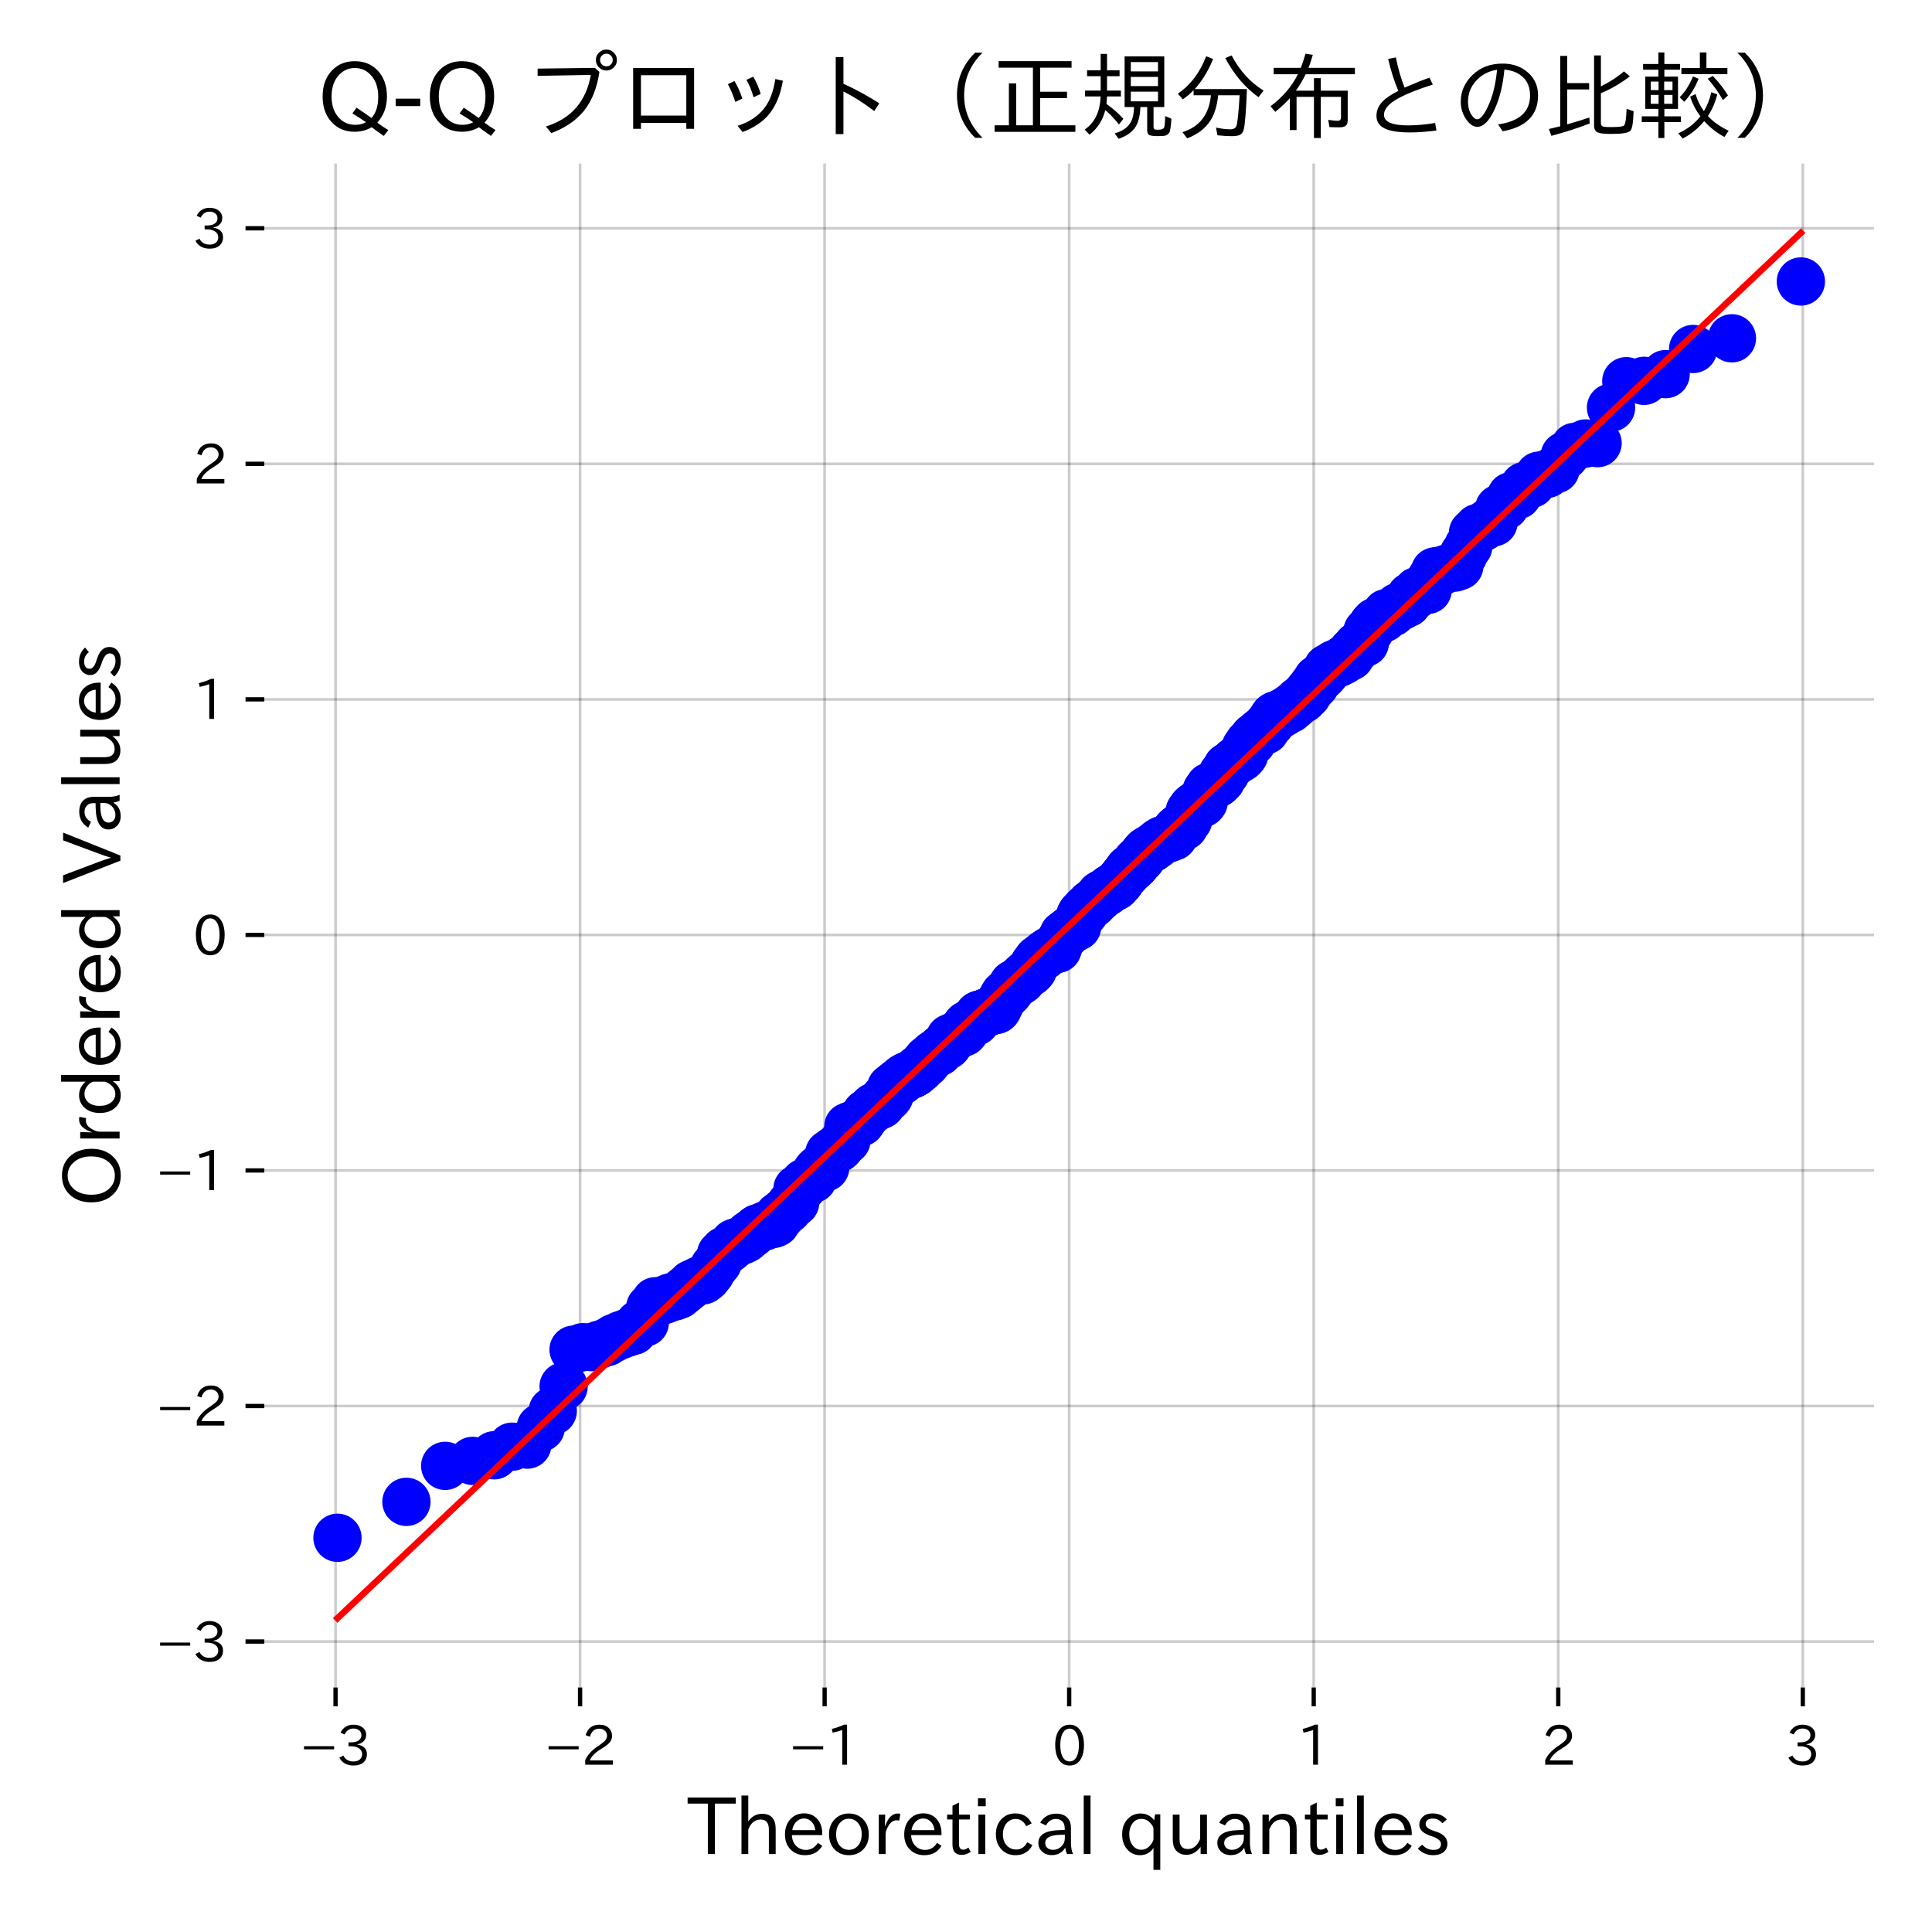 <?xml version="1.0" encoding="utf-8" standalone="no"?>
<!DOCTYPE svg PUBLIC "-//W3C//DTD SVG 1.1//EN"
  "http://www.w3.org/Graphics/SVG/1.1/DTD/svg11.dtd">
<svg xmlns:xlink="http://www.w3.org/1999/xlink" width="360pt" height="360pt" viewBox="0 0 360 360" xmlns="http://www.w3.org/2000/svg" version="1.1">
 <defs>
  <style type="text/css">*{stroke-linejoin: round; stroke-linecap: butt}</style>
 </defs>
 <g id="figure_1">
  <g id="patch_1">
   <path d="M 0 360 
L 360 360 
L 360 0 
L 0 0 
z
" style="fill: #ffffff"/>
  </g>
  <g id="axes_1">
   <g id="patch_2">
    <path d="M 49.25 314.44 
L 349.2 314.44 
L 349.2 30.48 
L 49.25 30.48 
z
" style="fill: #ffffff"/>
   </g>
   <g id="matplotlib.axis_1">
    <g id="xtick_1">
     <g id="line2d_1">
      <path d="M 62.524 314.44 
L 62.524 30.48 
" clip-path="url(#p8ff3165db2)" style="fill: none; stroke: #000000; stroke-opacity: 0.2; stroke-width: 0.5; stroke-linecap: square"/>
     </g>
     <g id="line2d_2">
      <defs>
       <path id="m66bf393ef9" d="M 0 0 
L 0 3.5 
" style="stroke: #000000; stroke-width: 0.8"/>
      </defs>
      <g>
       <use xlink:href="#m66bf393ef9" x="62.524" y="314.44" style="stroke: #000000; stroke-width: 0.8"/>
      </g>
     </g>
     <g id="text_1">
      <!-- −3 -->
      <g transform="translate(55.983 328.931) scale(0.1 -0.1)">
       <defs>
        <path id="IPAexGothic-2212" d="M 416 2222 
L 3922 2222 
L 3922 1856 
L 416 1856 
L 416 2222 
z
" transform="scale(0.016)"/>
        <path id="IPAexGothic-33" d="M 2381 2419 
Q 3506 2216 3506 1278 
Q 3506 716 3128 356 
Q 2709 -31 1944 -31 
Q 797 -31 288 881 
L 756 1131 
Q 1109 441 1938 441 
Q 2425 441 2694 691 
Q 2950 928 2950 1291 
Q 2950 1719 2566 1978 
Q 2216 2213 1644 2213 
L 1363 2213 
L 1363 2669 
L 1656 2669 
Q 2231 2669 2534 2888 
Q 2859 3119 2859 3509 
Q 2859 3934 2494 4138 
Q 2259 4278 1931 4278 
Q 1238 4278 903 3578 
L 434 3803 
Q 897 4725 1938 4725 
Q 2597 4725 3006 4394 
Q 3416 4069 3416 3534 
Q 3416 3028 3019 2706 
Q 2763 2500 2381 2444 
L 2381 2419 
z
" transform="scale(0.016)"/>
       </defs>
       <use xlink:href="#IPAexGothic-2212"/>
       <use xlink:href="#IPAexGothic-33" transform="translate(67.822 0)"/>
      </g>
     </g>
    </g>
    <g id="xtick_2">
     <g id="line2d_3">
      <path d="M 108.091 314.44 
L 108.091 30.48 
" clip-path="url(#p8ff3165db2)" style="fill: none; stroke: #000000; stroke-opacity: 0.2; stroke-width: 0.5; stroke-linecap: square"/>
     </g>
     <g id="line2d_4">
      <g>
       <use xlink:href="#m66bf393ef9" x="108.091" y="314.44" style="stroke: #000000; stroke-width: 0.8"/>
      </g>
     </g>
     <g id="text_2">
      <!-- −2 -->
      <g transform="translate(101.55 328.931) scale(0.1 -0.1)">
       <defs>
        <path id="IPAexGothic-32" d="M 3659 63 
L 447 63 
L 447 594 
Q 825 1475 1894 2203 
L 2072 2322 
Q 2619 2697 2791 2906 
Q 2988 3153 2988 3444 
Q 2988 3772 2756 4003 
Q 2500 4259 2084 4259 
Q 1250 4259 991 3328 
L 497 3506 
Q 853 4725 2116 4725 
Q 2806 4725 3216 4316 
Q 3575 3947 3575 3425 
Q 3575 3038 3344 2722 
Q 3131 2416 2366 1938 
L 2231 1856 
Q 1256 1253 978 569 
L 3659 569 
L 3659 63 
z
" transform="scale(0.016)"/>
       </defs>
       <use xlink:href="#IPAexGothic-2212"/>
       <use xlink:href="#IPAexGothic-32" transform="translate(67.822 0)"/>
      </g>
     </g>
    </g>
    <g id="xtick_3">
     <g id="line2d_5">
      <path d="M 153.658 314.44 
L 153.658 30.48 
" clip-path="url(#p8ff3165db2)" style="fill: none; stroke: #000000; stroke-opacity: 0.2; stroke-width: 0.5; stroke-linecap: square"/>
     </g>
     <g id="line2d_6">
      <g>
       <use xlink:href="#m66bf393ef9" x="153.658" y="314.44" style="stroke: #000000; stroke-width: 0.8"/>
      </g>
     </g>
     <g id="text_3">
      <!-- −1 -->
      <g transform="translate(147.117 328.931) scale(0.1 -0.1)">
       <defs>
        <path id="IPAexGothic-31" d="M 2463 63 
L 1900 63 
L 1900 4103 
Q 1372 3922 788 3797 
L 684 4231 
Q 1519 4441 2106 4731 
L 2463 4731 
L 2463 63 
z
" transform="scale(0.016)"/>
       </defs>
       <use xlink:href="#IPAexGothic-2212"/>
       <use xlink:href="#IPAexGothic-31" transform="translate(67.822 0)"/>
      </g>
     </g>
    </g>
    <g id="xtick_4">
     <g id="line2d_7">
      <path d="M 199.225 314.44 
L 199.225 30.48 
" clip-path="url(#p8ff3165db2)" style="fill: none; stroke: #000000; stroke-opacity: 0.2; stroke-width: 0.5; stroke-linecap: square"/>
     </g>
     <g id="line2d_8">
      <g>
       <use xlink:href="#m66bf393ef9" x="199.225" y="314.44" style="stroke: #000000; stroke-width: 0.8"/>
      </g>
     </g>
     <g id="text_4">
      <!-- 0 -->
      <g transform="translate(196.076 328.931) scale(0.1 -0.1)">
       <defs>
        <path id="IPAexGothic-30" d="M 2038 4725 
Q 2881 4725 3334 3944 
Q 3694 3325 3694 2344 
Q 3694 1372 3334 741 
Q 2888 -31 2016 -31 
Q 1147 -31 700 741 
Q 341 1372 341 2350 
Q 341 3713 1000 4334 
Q 1419 4725 2038 4725 
z
M 2016 4266 
Q 1516 4266 1228 3759 
Q 934 3247 934 2344 
Q 934 1456 1222 947 
Q 1513 447 2016 447 
Q 2619 447 2909 1153 
Q 3100 1622 3100 2375 
Q 3100 3256 2806 3759 
Q 2509 4266 2016 4266 
z
" transform="scale(0.016)"/>
       </defs>
       <use xlink:href="#IPAexGothic-30"/>
      </g>
     </g>
    </g>
    <g id="xtick_5">
     <g id="line2d_9">
      <path d="M 244.792 314.44 
L 244.792 30.48 
" clip-path="url(#p8ff3165db2)" style="fill: none; stroke: #000000; stroke-opacity: 0.2; stroke-width: 0.5; stroke-linecap: square"/>
     </g>
     <g id="line2d_10">
      <g>
       <use xlink:href="#m66bf393ef9" x="244.792" y="314.44" style="stroke: #000000; stroke-width: 0.8"/>
      </g>
     </g>
     <g id="text_5">
      <!-- 1 -->
      <g transform="translate(241.643 328.931) scale(0.1 -0.1)">
       <use xlink:href="#IPAexGothic-31"/>
      </g>
     </g>
    </g>
    <g id="xtick_6">
     <g id="line2d_11">
      <path d="M 290.359 314.44 
L 290.359 30.48 
" clip-path="url(#p8ff3165db2)" style="fill: none; stroke: #000000; stroke-opacity: 0.2; stroke-width: 0.5; stroke-linecap: square"/>
     </g>
     <g id="line2d_12">
      <g>
       <use xlink:href="#m66bf393ef9" x="290.359" y="314.44" style="stroke: #000000; stroke-width: 0.8"/>
      </g>
     </g>
     <g id="text_6">
      <!-- 2 -->
      <g transform="translate(287.21 328.931) scale(0.1 -0.1)">
       <use xlink:href="#IPAexGothic-32"/>
      </g>
     </g>
    </g>
    <g id="xtick_7">
     <g id="line2d_13">
      <path d="M 335.926 314.44 
L 335.926 30.48 
" clip-path="url(#p8ff3165db2)" style="fill: none; stroke: #000000; stroke-opacity: 0.2; stroke-width: 0.5; stroke-linecap: square"/>
     </g>
     <g id="line2d_14">
      <g>
       <use xlink:href="#m66bf393ef9" x="335.926" y="314.44" style="stroke: #000000; stroke-width: 0.8"/>
      </g>
     </g>
     <g id="text_7">
      <!-- 3 -->
      <g transform="translate(332.777 328.931) scale(0.1 -0.1)">
       <use xlink:href="#IPAexGothic-33"/>
      </g>
     </g>
    </g>
    <g id="text_8">
     <!-- Theoretical quantiles -->
     <g transform="translate(128.197 345.617) scale(0.144 -0.144)">
      <defs>
       <path id="IPAexGothic-54" d="M 3866 4141 
L 2175 4141 
L 2175 63 
L 1606 63 
L 1606 4141 
L -31 4141 
L -31 4634 
L 3866 4634 
L 3866 4141 
z
" transform="scale(0.016)"/>
       <path id="IPAexGothic-68" d="M 3347 63 
L 2797 63 
L 2797 2041 
Q 2797 2853 2131 2853 
Q 1447 2853 1131 2041 
L 1131 63 
L 581 63 
L 581 4794 
L 1131 4794 
L 1131 2706 
Q 1566 3316 2247 3316 
Q 3347 3316 3347 2072 
L 3347 63 
z
" transform="scale(0.016)"/>
       <path id="IPAexGothic-65" d="M 863 1594 
Q 891 1041 1209 722 
Q 1534 397 1997 397 
Q 2606 397 2963 966 
L 3322 728 
Q 2869 -31 1931 -31 
Q 1222 -31 766 422 
Q 306 884 306 1641 
Q 306 2444 788 2925 
Q 1216 3353 1856 3353 
Q 2459 3353 2866 2956 
Q 3322 2494 3322 1722 
L 3322 1594 
L 863 1594 
z
M 2756 1997 
Q 2709 2431 2450 2681 
Q 2194 2938 1844 2938 
Q 1438 2938 1150 2591 
Q 953 2356 894 1997 
L 2756 1997 
z
" transform="scale(0.016)"/>
       <path id="IPAexGothic-6f" d="M 1919 3341 
Q 2594 3341 3056 2888 
Q 3531 2413 3531 1638 
Q 3531 888 3066 422 
Q 2609 -31 1919 -31 
Q 1228 -31 781 416 
Q 313 881 313 1656 
Q 313 2413 788 2888 
Q 1241 3341 1919 3341 
z
M 1919 2919 
Q 1519 2919 1241 2631 
Q 888 2278 888 1650 
Q 888 1031 1234 684 
Q 1516 403 1919 403 
Q 2331 403 2609 691 
Q 2956 1038 2956 1672 
Q 2956 2269 2603 2631 
Q 2316 2919 1919 2919 
z
" transform="scale(0.016)"/>
       <path id="IPAexGothic-72" d="M 2309 3316 
L 2213 2769 
Q 2106 2791 2022 2791 
Q 1653 2791 1413 2444 
Q 1113 2006 1113 1675 
L 1113 63 
L 563 63 
L 563 3250 
L 1081 3250 
L 1056 2303 
L 1069 2303 
Q 1422 3341 2097 3341 
Q 2206 3341 2309 3316 
z
" transform="scale(0.016)"/>
       <path id="IPAexGothic-74" d="M 2125 241 
Q 1769 -6 1397 -6 
Q 653 -6 653 831 
L 653 2859 
L 219 2859 
L 219 3250 
L 653 3250 
L 653 3966 
L 1178 4228 
L 1178 3250 
L 2063 3250 
L 2063 2859 
L 1178 2859 
L 1178 906 
Q 1178 416 1513 416 
Q 1738 416 1941 588 
L 2125 241 
z
" transform="scale(0.016)"/>
       <path id="IPAexGothic-69" d="M 1178 3928 
L 550 3928 
L 550 4569 
L 1178 4569 
L 1178 3928 
z
M 1138 63 
L 588 63 
L 588 3250 
L 1138 3250 
L 1138 63 
z
" transform="scale(0.016)"/>
       <path id="IPAexGothic-63" d="M 3269 784 
Q 2834 -31 1900 -31 
Q 1228 -31 788 409 
Q 313 891 313 1663 
Q 313 2428 788 2913 
Q 1222 3347 1881 3347 
Q 2813 3347 3206 2541 
L 2763 2309 
Q 2484 2900 1900 2900 
Q 1516 2900 1234 2619 
Q 881 2266 881 1650 
Q 881 1069 1222 728 
Q 1522 428 1956 428 
Q 2547 428 2847 1016 
L 3269 784 
z
" transform="scale(0.016)"/>
       <path id="IPAexGothic-61" d="M 3156 63 
L 2672 63 
Q 2559 303 2531 556 
L 2509 556 
Q 2147 -25 1428 -25 
Q 934 -25 622 288 
Q 347 563 347 959 
Q 347 1947 2050 1997 
L 2478 2009 
L 2478 2175 
Q 2478 2509 2288 2700 
Q 2088 2900 1775 2900 
Q 1238 2900 969 2378 
L 494 2597 
Q 938 3328 1788 3328 
Q 2375 3328 2691 3000 
Q 2984 2706 2984 2169 
L 2984 997 
Q 2984 400 3156 63 
z
M 2491 1625 
L 2141 1619 
Q 903 1591 903 953 
Q 903 728 1050 581 
Q 1231 403 1525 403 
Q 1934 403 2234 703 
Q 2491 969 2491 1344 
L 2491 1625 
z
" transform="scale(0.016)"/>
       <path id="IPAexGothic-6c" d="M 1131 63 
L 581 63 
L 581 4794 
L 1131 4794 
L 1131 63 
z
" transform="scale(0.016)"/>
       <path id="IPAexGothic-20" transform="scale(0.016)"/>
       <path id="IPAexGothic-71" d="M 3397 -1216 
L 2847 -1216 
L 2847 556 
Q 2441 -31 1759 -31 
Q 1181 -31 788 372 
Q 313 844 313 1656 
Q 313 2450 788 2925 
Q 1203 3341 1803 3341 
Q 2472 3341 2903 2803 
L 2981 3275 
L 3397 3275 
L 3397 -1216 
z
M 2847 1278 
L 2847 2091 
Q 2847 2272 2650 2509 
Q 2319 2906 1869 2906 
Q 1406 2906 1131 2516 
Q 888 2175 888 1672 
Q 888 1116 1169 756 
Q 1447 409 1853 409 
Q 2334 409 2669 875 
Q 2847 1131 2847 1278 
z
" transform="scale(0.016)"/>
       <path id="IPAexGothic-75" d="M 3284 63 
L 2772 63 
L 2772 644 
Q 2300 0 1625 0 
Q 1072 0 763 375 
Q 519 678 519 1241 
L 519 3250 
L 1069 3250 
L 1069 1259 
Q 1069 466 1734 466 
Q 2406 466 2734 1291 
L 2734 3250 
L 3284 3250 
L 3284 63 
z
" transform="scale(0.016)"/>
       <path id="IPAexGothic-6e" d="M 3328 63 
L 2778 63 
L 2778 2041 
Q 2778 2853 2106 2853 
Q 1428 2853 1113 2041 
L 1113 63 
L 563 63 
L 563 3250 
L 1075 3250 
L 1075 2675 
Q 1525 3316 2222 3316 
Q 3328 3316 3328 2072 
L 3328 63 
z
" transform="scale(0.016)"/>
       <path id="IPAexGothic-73" d="M 2234 2547 
Q 1938 2931 1484 2931 
Q 891 2931 891 2475 
Q 891 2153 1531 1944 
L 1741 1875 
Q 2650 1578 2650 894 
Q 2650 434 2272 172 
Q 1972 -31 1497 -31 
Q 766 -31 256 503 
L 603 819 
Q 997 397 1516 397 
Q 2131 397 2131 875 
Q 2131 1238 1453 1478 
L 1234 1553 
Q 378 1853 378 2431 
Q 378 2797 628 3047 
Q 928 3347 1453 3347 
Q 2156 3347 2606 2859 
L 2234 2547 
z
" transform="scale(0.016)"/>
      </defs>
      <use xlink:href="#IPAexGothic-54"/>
      <use xlink:href="#IPAexGothic-68" transform="translate(59.912 0)"/>
      <use xlink:href="#IPAexGothic-65" transform="translate(120.605 0)"/>
      <use xlink:href="#IPAexGothic-6f" transform="translate(177.49 0)"/>
      <use xlink:href="#IPAexGothic-72" transform="translate(237.891 0)"/>
      <use xlink:href="#IPAexGothic-65" transform="translate(274.902 0)"/>
      <use xlink:href="#IPAexGothic-74" transform="translate(331.787 0)"/>
      <use xlink:href="#IPAexGothic-69" transform="translate(366.406 0)"/>
      <use xlink:href="#IPAexGothic-63" transform="translate(393.408 0)"/>
      <use xlink:href="#IPAexGothic-61" transform="translate(447.803 0)"/>
      <use xlink:href="#IPAexGothic-6c" transform="translate(502.783 0)"/>
      <use xlink:href="#IPAexGothic-20" transform="translate(529.785 0)"/>
      <use xlink:href="#IPAexGothic-71" transform="translate(556.787 0)"/>
      <use xlink:href="#IPAexGothic-75" transform="translate(618.994 0)"/>
      <use xlink:href="#IPAexGothic-61" transform="translate(679.395 0)"/>
      <use xlink:href="#IPAexGothic-6e" transform="translate(734.375 0)"/>
      <use xlink:href="#IPAexGothic-74" transform="translate(794.775 0)"/>
      <use xlink:href="#IPAexGothic-69" transform="translate(829.395 0)"/>
      <use xlink:href="#IPAexGothic-6c" transform="translate(856.396 0)"/>
      <use xlink:href="#IPAexGothic-65" transform="translate(883.398 0)"/>
      <use xlink:href="#IPAexGothic-73" transform="translate(940.283 0)"/>
     </g>
    </g>
   </g>
   <g id="matplotlib.axis_2">
    <g id="ytick_1">
     <g id="line2d_15">
      <path d="M 49.25 305.876 
L 349.2 305.876 
" clip-path="url(#p8ff3165db2)" style="fill: none; stroke: #000000; stroke-opacity: 0.2; stroke-width: 0.5; stroke-linecap: square"/>
     </g>
     <g id="line2d_16">
      <defs>
       <path id="m018aefb7e9" d="M 0 0 
L -3.5 0 
" style="stroke: #000000; stroke-width: 0.8"/>
      </defs>
      <g>
       <use xlink:href="#m018aefb7e9" x="49.25" y="305.876" style="stroke: #000000; stroke-width: 0.8"/>
      </g>
     </g>
     <g id="text_9">
      <!-- −3 -->
      <g transform="translate(29.169 309.621) scale(0.1 -0.1)">
       <use xlink:href="#IPAexGothic-2212"/>
       <use xlink:href="#IPAexGothic-33" transform="translate(67.822 0)"/>
      </g>
     </g>
    </g>
    <g id="ytick_2">
     <g id="line2d_17">
      <path d="M 49.25 261.986 
L 349.2 261.986 
" clip-path="url(#p8ff3165db2)" style="fill: none; stroke: #000000; stroke-opacity: 0.2; stroke-width: 0.5; stroke-linecap: square"/>
     </g>
     <g id="line2d_18">
      <g>
       <use xlink:href="#m018aefb7e9" x="49.25" y="261.986" style="stroke: #000000; stroke-width: 0.8"/>
      </g>
     </g>
     <g id="text_10">
      <!-- −2 -->
      <g transform="translate(29.169 265.731) scale(0.1 -0.1)">
       <use xlink:href="#IPAexGothic-2212"/>
       <use xlink:href="#IPAexGothic-32" transform="translate(67.822 0)"/>
      </g>
     </g>
    </g>
    <g id="ytick_3">
     <g id="line2d_19">
      <path d="M 49.25 218.097 
L 349.2 218.097 
" clip-path="url(#p8ff3165db2)" style="fill: none; stroke: #000000; stroke-opacity: 0.2; stroke-width: 0.5; stroke-linecap: square"/>
     </g>
     <g id="line2d_20">
      <g>
       <use xlink:href="#m018aefb7e9" x="49.25" y="218.097" style="stroke: #000000; stroke-width: 0.8"/>
      </g>
     </g>
     <g id="text_11">
      <!-- −1 -->
      <g transform="translate(29.169 221.842) scale(0.1 -0.1)">
       <use xlink:href="#IPAexGothic-2212"/>
       <use xlink:href="#IPAexGothic-31" transform="translate(67.822 0)"/>
      </g>
     </g>
    </g>
    <g id="ytick_4">
     <g id="line2d_21">
      <path d="M 49.25 174.207 
L 349.2 174.207 
" clip-path="url(#p8ff3165db2)" style="fill: none; stroke: #000000; stroke-opacity: 0.2; stroke-width: 0.5; stroke-linecap: square"/>
     </g>
     <g id="line2d_22">
      <g>
       <use xlink:href="#m018aefb7e9" x="49.25" y="174.207" style="stroke: #000000; stroke-width: 0.8"/>
      </g>
     </g>
     <g id="text_12">
      <!-- 0 -->
      <g transform="translate(35.952 177.953) scale(0.1 -0.1)">
       <use xlink:href="#IPAexGothic-30"/>
      </g>
     </g>
    </g>
    <g id="ytick_5">
     <g id="line2d_23">
      <path d="M 49.25 130.318 
L 349.2 130.318 
" clip-path="url(#p8ff3165db2)" style="fill: none; stroke: #000000; stroke-opacity: 0.2; stroke-width: 0.5; stroke-linecap: square"/>
     </g>
     <g id="line2d_24">
      <g>
       <use xlink:href="#m018aefb7e9" x="49.25" y="130.318" style="stroke: #000000; stroke-width: 0.8"/>
      </g>
     </g>
     <g id="text_13">
      <!-- 1 -->
      <g transform="translate(35.952 134.063) scale(0.1 -0.1)">
       <use xlink:href="#IPAexGothic-31"/>
      </g>
     </g>
    </g>
    <g id="ytick_6">
     <g id="line2d_25">
      <path d="M 49.25 86.428 
L 349.2 86.428 
" clip-path="url(#p8ff3165db2)" style="fill: none; stroke: #000000; stroke-opacity: 0.2; stroke-width: 0.5; stroke-linecap: square"/>
     </g>
     <g id="line2d_26">
      <g>
       <use xlink:href="#m018aefb7e9" x="49.25" y="86.428" style="stroke: #000000; stroke-width: 0.8"/>
      </g>
     </g>
     <g id="text_14">
      <!-- 2 -->
      <g transform="translate(35.952 90.174) scale(0.1 -0.1)">
       <use xlink:href="#IPAexGothic-32"/>
      </g>
     </g>
    </g>
    <g id="ytick_7">
     <g id="line2d_27">
      <path d="M 49.25 42.539 
L 349.2 42.539 
" clip-path="url(#p8ff3165db2)" style="fill: none; stroke: #000000; stroke-opacity: 0.2; stroke-width: 0.5; stroke-linecap: square"/>
     </g>
     <g id="line2d_28">
      <g>
       <use xlink:href="#m018aefb7e9" x="49.25" y="42.539" style="stroke: #000000; stroke-width: 0.8"/>
      </g>
     </g>
     <g id="text_15">
      <!-- 3 -->
      <g transform="translate(35.952 46.284) scale(0.1 -0.1)">
       <use xlink:href="#IPAexGothic-33"/>
      </g>
     </g>
    </g>
    <g id="text_16">
     <!-- Ordered Values -->
     <g transform="translate(22.433 224.912) rotate(-90) scale(0.144 -0.144)">
      <defs>
       <path id="IPAexGothic-4f" d="M 2541 4725 
Q 3456 4725 4044 4138 
Q 4709 3472 4709 2331 
Q 4709 1219 4031 550 
Q 3450 -31 2541 -31 
Q 1638 -31 1056 550 
Q 378 1219 378 2356 
Q 378 3469 1044 4138 
Q 1631 4725 2541 4725 
z
M 2541 4266 
Q 1953 4266 1531 3844 
Q 994 3303 994 2350 
Q 994 1391 1531 863 
Q 1947 447 2541 447 
Q 3131 447 3556 863 
Q 4094 1400 4094 2375 
Q 4094 3297 3550 3844 
Q 3138 4266 2541 4266 
z
" transform="scale(0.016)"/>
       <path id="IPAexGothic-64" d="M 3391 63 
L 2891 63 
L 2891 619 
Q 2441 -31 1753 -31 
Q 1181 -31 788 372 
Q 313 844 313 1663 
Q 313 2466 772 2938 
Q 1169 3341 1753 3341 
Q 2384 3341 2847 2809 
L 2847 4794 
L 3391 4794 
L 3391 63 
z
M 2847 1303 
L 2847 2097 
Q 2847 2413 2456 2706 
Q 2181 2906 1853 2906 
Q 1484 2906 1228 2650 
Q 888 2309 888 1678 
Q 888 1109 1169 750 
Q 1441 409 1847 409 
Q 2322 409 2656 875 
Q 2847 1134 2847 1303 
z
" transform="scale(0.016)"/>
       <path id="IPAexGothic-56" d="M 4078 4634 
L 2222 0 
L 1806 0 
L -6 4634 
L 622 4634 
L 1703 1766 
Q 1916 1194 2034 784 
L 2053 784 
Q 2188 1256 2381 1766 
L 3450 4634 
L 4078 4634 
z
" transform="scale(0.016)"/>
      </defs>
      <use xlink:href="#IPAexGothic-4f"/>
      <use xlink:href="#IPAexGothic-72" transform="translate(79.688 0)"/>
      <use xlink:href="#IPAexGothic-64" transform="translate(116.699 0)"/>
      <use xlink:href="#IPAexGothic-65" transform="translate(179.102 0)"/>
      <use xlink:href="#IPAexGothic-72" transform="translate(235.986 0)"/>
      <use xlink:href="#IPAexGothic-65" transform="translate(272.998 0)"/>
      <use xlink:href="#IPAexGothic-64" transform="translate(329.883 0)"/>
      <use xlink:href="#IPAexGothic-20" transform="translate(392.285 0)"/>
      <use xlink:href="#IPAexGothic-56" transform="translate(419.287 0)"/>
      <use xlink:href="#IPAexGothic-61" transform="translate(483.008 0)"/>
      <use xlink:href="#IPAexGothic-6c" transform="translate(537.988 0)"/>
      <use xlink:href="#IPAexGothic-75" transform="translate(564.99 0)"/>
      <use xlink:href="#IPAexGothic-65" transform="translate(625.391 0)"/>
      <use xlink:href="#IPAexGothic-73" transform="translate(682.275 0)"/>
     </g>
    </g>
   </g>
   <g id="line2d_29">
    <defs>
     <path id="m099c355d10" d="M 0 4 
C 1.061 4 2.078 3.579 2.828 2.828 
C 3.579 2.078 4 1.061 4 0 
C 4 -1.061 3.579 -2.078 2.828 -2.828 
C 2.078 -3.579 1.061 -4 0 -4 
C -1.061 -4 -2.078 -3.579 -2.828 -2.828 
C -3.579 -2.078 -4 -1.061 -4 0 
C -4 1.061 -3.579 2.078 -2.828 2.828 
C -2.078 3.579 -1.061 4 0 4 
z
" style="stroke: #0000ff"/>
    </defs>
    <g clip-path="url(#p8ff3165db2)">
     <use xlink:href="#m099c355d10" x="62.884" y="286.542" style="fill: #0000ff; stroke: #0000ff"/>
     <use xlink:href="#m099c355d10" x="75.731" y="279.851" style="fill: #0000ff; stroke: #0000ff"/>
     <use xlink:href="#m099c355d10" x="82.955" y="273.141" style="fill: #0000ff; stroke: #0000ff"/>
     <use xlink:href="#m099c355d10" x="88.077" y="272.216" style="fill: #0000ff; stroke: #0000ff"/>
     <use xlink:href="#m099c355d10" x="92.091" y="271.168" style="fill: #0000ff; stroke: #0000ff"/>
     <use xlink:href="#m099c355d10" x="95.413" y="269.571" style="fill: #0000ff; stroke: #0000ff"/>
     <use xlink:href="#m099c355d10" x="98.261" y="269.182" style="fill: #0000ff; stroke: #0000ff"/>
     <use xlink:href="#m099c355d10" x="100.762" y="266.008" style="fill: #0000ff; stroke: #0000ff"/>
     <use xlink:href="#m099c355d10" x="102.997" y="262.917" style="fill: #0000ff; stroke: #0000ff"/>
     <use xlink:href="#m099c355d10" x="105.022" y="258.339" style="fill: #0000ff; stroke: #0000ff"/>
     <use xlink:href="#m099c355d10" x="106.877" y="251.49" style="fill: #0000ff; stroke: #0000ff"/>
     <use xlink:href="#m099c355d10" x="108.59" y="251.03" style="fill: #0000ff; stroke: #0000ff"/>
     <use xlink:href="#m099c355d10" x="110.184" y="251.022" style="fill: #0000ff; stroke: #0000ff"/>
     <use xlink:href="#m099c355d10" x="111.676" y="250.565" style="fill: #0000ff; stroke: #0000ff"/>
     <use xlink:href="#m099c355d10" x="113.079" y="250.086" style="fill: #0000ff; stroke: #0000ff"/>
     <use xlink:href="#m099c355d10" x="114.405" y="249.335" style="fill: #0000ff; stroke: #0000ff"/>
     <use xlink:href="#m099c355d10" x="115.664" y="248.779" style="fill: #0000ff; stroke: #0000ff"/>
     <use xlink:href="#m099c355d10" x="116.861" y="248.349" style="fill: #0000ff; stroke: #0000ff"/>
     <use xlink:href="#m099c355d10" x="118.004" y="247.979" style="fill: #0000ff; stroke: #0000ff"/>
     <use xlink:href="#m099c355d10" x="119.098" y="246.7" style="fill: #0000ff; stroke: #0000ff"/>
     <use xlink:href="#m099c355d10" x="120.148" y="246.449" style="fill: #0000ff; stroke: #0000ff"/>
     <use xlink:href="#m099c355d10" x="121.157" y="243.645" style="fill: #0000ff; stroke: #0000ff"/>
     <use xlink:href="#m099c355d10" x="122.13" y="242.466" style="fill: #0000ff; stroke: #0000ff"/>
     <use xlink:href="#m099c355d10" x="123.069" y="242.461" style="fill: #0000ff; stroke: #0000ff"/>
     <use xlink:href="#m099c355d10" x="123.976" y="242.158" style="fill: #0000ff; stroke: #0000ff"/>
     <use xlink:href="#m099c355d10" x="124.854" y="241.779" style="fill: #0000ff; stroke: #0000ff"/>
     <use xlink:href="#m099c355d10" x="125.706" y="241.582" style="fill: #0000ff; stroke: #0000ff"/>
     <use xlink:href="#m099c355d10" x="126.533" y="241.261" style="fill: #0000ff; stroke: #0000ff"/>
     <use xlink:href="#m099c355d10" x="127.336" y="240.596" style="fill: #0000ff; stroke: #0000ff"/>
     <use xlink:href="#m099c355d10" x="128.118" y="239.968" style="fill: #0000ff; stroke: #0000ff"/>
     <use xlink:href="#m099c355d10" x="128.879" y="239.257" style="fill: #0000ff; stroke: #0000ff"/>
     <use xlink:href="#m099c355d10" x="129.622" y="238.934" style="fill: #0000ff; stroke: #0000ff"/>
     <use xlink:href="#m099c355d10" x="130.346" y="238.56" style="fill: #0000ff; stroke: #0000ff"/>
     <use xlink:href="#m099c355d10" x="131.053" y="238.56" style="fill: #0000ff; stroke: #0000ff"/>
     <use xlink:href="#m099c355d10" x="131.744" y="238.013" style="fill: #0000ff; stroke: #0000ff"/>
     <use xlink:href="#m099c355d10" x="132.42" y="237.153" style="fill: #0000ff; stroke: #0000ff"/>
     <use xlink:href="#m099c355d10" x="133.082" y="236.057" style="fill: #0000ff; stroke: #0000ff"/>
     <use xlink:href="#m099c355d10" x="133.73" y="235.289" style="fill: #0000ff; stroke: #0000ff"/>
     <use xlink:href="#m099c355d10" x="134.364" y="233.687" style="fill: #0000ff; stroke: #0000ff"/>
     <use xlink:href="#m099c355d10" x="134.987" y="233.035" style="fill: #0000ff; stroke: #0000ff"/>
     <use xlink:href="#m099c355d10" x="135.598" y="232.875" style="fill: #0000ff; stroke: #0000ff"/>
     <use xlink:href="#m099c355d10" x="136.197" y="232.425" style="fill: #0000ff; stroke: #0000ff"/>
     <use xlink:href="#m099c355d10" x="136.786" y="231.623" style="fill: #0000ff; stroke: #0000ff"/>
     <use xlink:href="#m099c355d10" x="137.365" y="231.398" style="fill: #0000ff; stroke: #0000ff"/>
     <use xlink:href="#m099c355d10" x="137.934" y="231.277" style="fill: #0000ff; stroke: #0000ff"/>
     <use xlink:href="#m099c355d10" x="138.493" y="231.057" style="fill: #0000ff; stroke: #0000ff"/>
     <use xlink:href="#m099c355d10" x="139.044" y="230.765" style="fill: #0000ff; stroke: #0000ff"/>
     <use xlink:href="#m099c355d10" x="139.585" y="230.062" style="fill: #0000ff; stroke: #0000ff"/>
     <use xlink:href="#m099c355d10" x="140.119" y="229.889" style="fill: #0000ff; stroke: #0000ff"/>
     <use xlink:href="#m099c355d10" x="140.644" y="229.295" style="fill: #0000ff; stroke: #0000ff"/>
     <use xlink:href="#m099c355d10" x="141.162" y="228.882" style="fill: #0000ff; stroke: #0000ff"/>
     <use xlink:href="#m099c355d10" x="141.673" y="228.826" style="fill: #0000ff; stroke: #0000ff"/>
     <use xlink:href="#m099c355d10" x="142.176" y="228.504" style="fill: #0000ff; stroke: #0000ff"/>
     <use xlink:href="#m099c355d10" x="142.672" y="228.461" style="fill: #0000ff; stroke: #0000ff"/>
     <use xlink:href="#m099c355d10" x="143.162" y="228.086" style="fill: #0000ff; stroke: #0000ff"/>
     <use xlink:href="#m099c355d10" x="143.646" y="228.082" style="fill: #0000ff; stroke: #0000ff"/>
     <use xlink:href="#m099c355d10" x="144.123" y="228.062" style="fill: #0000ff; stroke: #0000ff"/>
     <use xlink:href="#m099c355d10" x="144.594" y="227.837" style="fill: #0000ff; stroke: #0000ff"/>
     <use xlink:href="#m099c355d10" x="145.06" y="226.591" style="fill: #0000ff; stroke: #0000ff"/>
     <use xlink:href="#m099c355d10" x="145.52" y="226.582" style="fill: #0000ff; stroke: #0000ff"/>
     <use xlink:href="#m099c355d10" x="145.974" y="225.872" style="fill: #0000ff; stroke: #0000ff"/>
     <use xlink:href="#m099c355d10" x="146.423" y="225.662" style="fill: #0000ff; stroke: #0000ff"/>
     <use xlink:href="#m099c355d10" x="146.868" y="225.306" style="fill: #0000ff; stroke: #0000ff"/>
     <use xlink:href="#m099c355d10" x="147.307" y="224.445" style="fill: #0000ff; stroke: #0000ff"/>
     <use xlink:href="#m099c355d10" x="147.741" y="224.349" style="fill: #0000ff; stroke: #0000ff"/>
     <use xlink:href="#m099c355d10" x="148.171" y="224.053" style="fill: #0000ff; stroke: #0000ff"/>
     <use xlink:href="#m099c355d10" x="148.597" y="221.528" style="fill: #0000ff; stroke: #0000ff"/>
     <use xlink:href="#m099c355d10" x="149.018" y="221.429" style="fill: #0000ff; stroke: #0000ff"/>
     <use xlink:href="#m099c355d10" x="149.434" y="221.322" style="fill: #0000ff; stroke: #0000ff"/>
     <use xlink:href="#m099c355d10" x="149.847" y="220.426" style="fill: #0000ff; stroke: #0000ff"/>
     <use xlink:href="#m099c355d10" x="150.256" y="220.213" style="fill: #0000ff; stroke: #0000ff"/>
     <use xlink:href="#m099c355d10" x="150.66" y="220.072" style="fill: #0000ff; stroke: #0000ff"/>
     <use xlink:href="#m099c355d10" x="151.061" y="219.748" style="fill: #0000ff; stroke: #0000ff"/>
     <use xlink:href="#m099c355d10" x="151.459" y="219.659" style="fill: #0000ff; stroke: #0000ff"/>
     <use xlink:href="#m099c355d10" x="151.852" y="218.765" style="fill: #0000ff; stroke: #0000ff"/>
     <use xlink:href="#m099c355d10" x="152.242" y="218.161" style="fill: #0000ff; stroke: #0000ff"/>
     <use xlink:href="#m099c355d10" x="152.629" y="217.784" style="fill: #0000ff; stroke: #0000ff"/>
     <use xlink:href="#m099c355d10" x="153.012" y="217.697" style="fill: #0000ff; stroke: #0000ff"/>
     <use xlink:href="#m099c355d10" x="153.393" y="217.557" style="fill: #0000ff; stroke: #0000ff"/>
     <use xlink:href="#m099c355d10" x="153.77" y="217.538" style="fill: #0000ff; stroke: #0000ff"/>
     <use xlink:href="#m099c355d10" x="154.144" y="216.114" style="fill: #0000ff; stroke: #0000ff"/>
     <use xlink:href="#m099c355d10" x="154.514" y="214.969" style="fill: #0000ff; stroke: #0000ff"/>
     <use xlink:href="#m099c355d10" x="154.882" y="214.903" style="fill: #0000ff; stroke: #0000ff"/>
     <use xlink:href="#m099c355d10" x="155.247" y="214.489" style="fill: #0000ff; stroke: #0000ff"/>
     <use xlink:href="#m099c355d10" x="155.61" y="214.194" style="fill: #0000ff; stroke: #0000ff"/>
     <use xlink:href="#m099c355d10" x="155.969" y="214.068" style="fill: #0000ff; stroke: #0000ff"/>
     <use xlink:href="#m099c355d10" x="156.326" y="213.898" style="fill: #0000ff; stroke: #0000ff"/>
     <use xlink:href="#m099c355d10" x="156.68" y="213.509" style="fill: #0000ff; stroke: #0000ff"/>
     <use xlink:href="#m099c355d10" x="157.032" y="212.831" style="fill: #0000ff; stroke: #0000ff"/>
     <use xlink:href="#m099c355d10" x="157.381" y="212.697" style="fill: #0000ff; stroke: #0000ff"/>
     <use xlink:href="#m099c355d10" x="157.728" y="212.465" style="fill: #0000ff; stroke: #0000ff"/>
     <use xlink:href="#m099c355d10" x="158.073" y="209.926" style="fill: #0000ff; stroke: #0000ff"/>
     <use xlink:href="#m099c355d10" x="158.415" y="209.885" style="fill: #0000ff; stroke: #0000ff"/>
     <use xlink:href="#m099c355d10" x="158.754" y="209.644" style="fill: #0000ff; stroke: #0000ff"/>
     <use xlink:href="#m099c355d10" x="159.092" y="209.558" style="fill: #0000ff; stroke: #0000ff"/>
     <use xlink:href="#m099c355d10" x="159.427" y="209.549" style="fill: #0000ff; stroke: #0000ff"/>
     <use xlink:href="#m099c355d10" x="159.76" y="209.198" style="fill: #0000ff; stroke: #0000ff"/>
     <use xlink:href="#m099c355d10" x="160.092" y="209.139" style="fill: #0000ff; stroke: #0000ff"/>
     <use xlink:href="#m099c355d10" x="160.421" y="209.128" style="fill: #0000ff; stroke: #0000ff"/>
     <use xlink:href="#m099c355d10" x="160.748" y="208.655" style="fill: #0000ff; stroke: #0000ff"/>
     <use xlink:href="#m099c355d10" x="161.073" y="208.107" style="fill: #0000ff; stroke: #0000ff"/>
     <use xlink:href="#m099c355d10" x="161.396" y="207.447" style="fill: #0000ff; stroke: #0000ff"/>
     <use xlink:href="#m099c355d10" x="161.717" y="207.289" style="fill: #0000ff; stroke: #0000ff"/>
     <use xlink:href="#m099c355d10" x="162.037" y="207.159" style="fill: #0000ff; stroke: #0000ff"/>
     <use xlink:href="#m099c355d10" x="162.354" y="206.775" style="fill: #0000ff; stroke: #0000ff"/>
     <use xlink:href="#m099c355d10" x="162.67" y="206.38" style="fill: #0000ff; stroke: #0000ff"/>
     <use xlink:href="#m099c355d10" x="162.984" y="206.169" style="fill: #0000ff; stroke: #0000ff"/>
     <use xlink:href="#m099c355d10" x="163.296" y="206.131" style="fill: #0000ff; stroke: #0000ff"/>
     <use xlink:href="#m099c355d10" x="163.607" y="206.12" style="fill: #0000ff; stroke: #0000ff"/>
     <use xlink:href="#m099c355d10" x="163.916" y="205.904" style="fill: #0000ff; stroke: #0000ff"/>
     <use xlink:href="#m099c355d10" x="164.223" y="205.823" style="fill: #0000ff; stroke: #0000ff"/>
     <use xlink:href="#m099c355d10" x="164.529" y="205.19" style="fill: #0000ff; stroke: #0000ff"/>
     <use xlink:href="#m099c355d10" x="164.833" y="204.617" style="fill: #0000ff; stroke: #0000ff"/>
     <use xlink:href="#m099c355d10" x="165.136" y="204.533" style="fill: #0000ff; stroke: #0000ff"/>
     <use xlink:href="#m099c355d10" x="165.437" y="204.52" style="fill: #0000ff; stroke: #0000ff"/>
     <use xlink:href="#m099c355d10" x="165.737" y="204.144" style="fill: #0000ff; stroke: #0000ff"/>
     <use xlink:href="#m099c355d10" x="166.036" y="202.712" style="fill: #0000ff; stroke: #0000ff"/>
     <use xlink:href="#m099c355d10" x="166.332" y="202.569" style="fill: #0000ff; stroke: #0000ff"/>
     <use xlink:href="#m099c355d10" x="166.628" y="202.239" style="fill: #0000ff; stroke: #0000ff"/>
     <use xlink:href="#m099c355d10" x="166.922" y="202.119" style="fill: #0000ff; stroke: #0000ff"/>
     <use xlink:href="#m099c355d10" x="167.215" y="201.767" style="fill: #0000ff; stroke: #0000ff"/>
     <use xlink:href="#m099c355d10" x="167.506" y="201.669" style="fill: #0000ff; stroke: #0000ff"/>
     <use xlink:href="#m099c355d10" x="167.797" y="201.309" style="fill: #0000ff; stroke: #0000ff"/>
     <use xlink:href="#m099c355d10" x="168.086" y="201.304" style="fill: #0000ff; stroke: #0000ff"/>
     <use xlink:href="#m099c355d10" x="168.373" y="200.821" style="fill: #0000ff; stroke: #0000ff"/>
     <use xlink:href="#m099c355d10" x="168.66" y="200.737" style="fill: #0000ff; stroke: #0000ff"/>
     <use xlink:href="#m099c355d10" x="168.945" y="200.5" style="fill: #0000ff; stroke: #0000ff"/>
     <use xlink:href="#m099c355d10" x="169.229" y="200.47" style="fill: #0000ff; stroke: #0000ff"/>
     <use xlink:href="#m099c355d10" x="169.512" y="200.329" style="fill: #0000ff; stroke: #0000ff"/>
     <use xlink:href="#m099c355d10" x="169.794" y="200.286" style="fill: #0000ff; stroke: #0000ff"/>
     <use xlink:href="#m099c355d10" x="170.074" y="200.134" style="fill: #0000ff; stroke: #0000ff"/>
     <use xlink:href="#m099c355d10" x="170.354" y="199.986" style="fill: #0000ff; stroke: #0000ff"/>
     <use xlink:href="#m099c355d10" x="170.633" y="199.826" style="fill: #0000ff; stroke: #0000ff"/>
     <use xlink:href="#m099c355d10" x="170.91" y="199.326" style="fill: #0000ff; stroke: #0000ff"/>
     <use xlink:href="#m099c355d10" x="171.186" y="199.258" style="fill: #0000ff; stroke: #0000ff"/>
     <use xlink:href="#m099c355d10" x="171.462" y="199.136" style="fill: #0000ff; stroke: #0000ff"/>
     <use xlink:href="#m099c355d10" x="171.736" y="198.795" style="fill: #0000ff; stroke: #0000ff"/>
     <use xlink:href="#m099c355d10" x="172.009" y="198.384" style="fill: #0000ff; stroke: #0000ff"/>
     <use xlink:href="#m099c355d10" x="172.282" y="198.182" style="fill: #0000ff; stroke: #0000ff"/>
     <use xlink:href="#m099c355d10" x="172.553" y="198.124" style="fill: #0000ff; stroke: #0000ff"/>
     <use xlink:href="#m099c355d10" x="172.824" y="197.42" style="fill: #0000ff; stroke: #0000ff"/>
     <use xlink:href="#m099c355d10" x="173.093" y="197.298" style="fill: #0000ff; stroke: #0000ff"/>
     <use xlink:href="#m099c355d10" x="173.362" y="197.119" style="fill: #0000ff; stroke: #0000ff"/>
     <use xlink:href="#m099c355d10" x="173.629" y="196.873" style="fill: #0000ff; stroke: #0000ff"/>
     <use xlink:href="#m099c355d10" x="173.896" y="196.505" style="fill: #0000ff; stroke: #0000ff"/>
     <use xlink:href="#m099c355d10" x="174.162" y="196.411" style="fill: #0000ff; stroke: #0000ff"/>
     <use xlink:href="#m099c355d10" x="174.427" y="196.17" style="fill: #0000ff; stroke: #0000ff"/>
     <use xlink:href="#m099c355d10" x="174.692" y="196.044" style="fill: #0000ff; stroke: #0000ff"/>
     <use xlink:href="#m099c355d10" x="174.955" y="196.039" style="fill: #0000ff; stroke: #0000ff"/>
     <use xlink:href="#m099c355d10" x="175.218" y="195.655" style="fill: #0000ff; stroke: #0000ff"/>
     <use xlink:href="#m099c355d10" x="175.48" y="195.277" style="fill: #0000ff; stroke: #0000ff"/>
     <use xlink:href="#m099c355d10" x="175.741" y="195.275" style="fill: #0000ff; stroke: #0000ff"/>
     <use xlink:href="#m099c355d10" x="176.001" y="194.954" style="fill: #0000ff; stroke: #0000ff"/>
     <use xlink:href="#m099c355d10" x="176.261" y="194.867" style="fill: #0000ff; stroke: #0000ff"/>
     <use xlink:href="#m099c355d10" x="176.519" y="194.791" style="fill: #0000ff; stroke: #0000ff"/>
     <use xlink:href="#m099c355d10" x="176.777" y="194.438" style="fill: #0000ff; stroke: #0000ff"/>
     <use xlink:href="#m099c355d10" x="177.035" y="193.428" style="fill: #0000ff; stroke: #0000ff"/>
     <use xlink:href="#m099c355d10" x="177.291" y="193.401" style="fill: #0000ff; stroke: #0000ff"/>
     <use xlink:href="#m099c355d10" x="177.547" y="193.26" style="fill: #0000ff; stroke: #0000ff"/>
     <use xlink:href="#m099c355d10" x="177.803" y="193.205" style="fill: #0000ff; stroke: #0000ff"/>
     <use xlink:href="#m099c355d10" x="178.057" y="192.96" style="fill: #0000ff; stroke: #0000ff"/>
     <use xlink:href="#m099c355d10" x="178.311" y="192.871" style="fill: #0000ff; stroke: #0000ff"/>
     <use xlink:href="#m099c355d10" x="178.565" y="192.749" style="fill: #0000ff; stroke: #0000ff"/>
     <use xlink:href="#m099c355d10" x="178.817" y="192.64" style="fill: #0000ff; stroke: #0000ff"/>
     <use xlink:href="#m099c355d10" x="179.069" y="192.424" style="fill: #0000ff; stroke: #0000ff"/>
     <use xlink:href="#m099c355d10" x="179.321" y="192.388" style="fill: #0000ff; stroke: #0000ff"/>
     <use xlink:href="#m099c355d10" x="179.572" y="192.374" style="fill: #0000ff; stroke: #0000ff"/>
     <use xlink:href="#m099c355d10" x="179.822" y="192.058" style="fill: #0000ff; stroke: #0000ff"/>
     <use xlink:href="#m099c355d10" x="180.071" y="191.08" style="fill: #0000ff; stroke: #0000ff"/>
     <use xlink:href="#m099c355d10" x="180.32" y="190.898" style="fill: #0000ff; stroke: #0000ff"/>
     <use xlink:href="#m099c355d10" x="180.569" y="190.885" style="fill: #0000ff; stroke: #0000ff"/>
     <use xlink:href="#m099c355d10" x="180.817" y="190.684" style="fill: #0000ff; stroke: #0000ff"/>
     <use xlink:href="#m099c355d10" x="181.064" y="190.474" style="fill: #0000ff; stroke: #0000ff"/>
     <use xlink:href="#m099c355d10" x="181.311" y="190.472" style="fill: #0000ff; stroke: #0000ff"/>
     <use xlink:href="#m099c355d10" x="181.558" y="190.377" style="fill: #0000ff; stroke: #0000ff"/>
     <use xlink:href="#m099c355d10" x="181.803" y="190.354" style="fill: #0000ff; stroke: #0000ff"/>
     <use xlink:href="#m099c355d10" x="182.049" y="189.71" style="fill: #0000ff; stroke: #0000ff"/>
     <use xlink:href="#m099c355d10" x="182.294" y="189.2" style="fill: #0000ff; stroke: #0000ff"/>
     <use xlink:href="#m099c355d10" x="182.538" y="189.046" style="fill: #0000ff; stroke: #0000ff"/>
     <use xlink:href="#m099c355d10" x="182.782" y="189.012" style="fill: #0000ff; stroke: #0000ff"/>
     <use xlink:href="#m099c355d10" x="183.025" y="188.977" style="fill: #0000ff; stroke: #0000ff"/>
     <use xlink:href="#m099c355d10" x="183.268" y="188.967" style="fill: #0000ff; stroke: #0000ff"/>
     <use xlink:href="#m099c355d10" x="183.511" y="188.74" style="fill: #0000ff; stroke: #0000ff"/>
     <use xlink:href="#m099c355d10" x="183.753" y="188.723" style="fill: #0000ff; stroke: #0000ff"/>
     <use xlink:href="#m099c355d10" x="183.994" y="188.58" style="fill: #0000ff; stroke: #0000ff"/>
     <use xlink:href="#m099c355d10" x="184.235" y="188.49" style="fill: #0000ff; stroke: #0000ff"/>
     <use xlink:href="#m099c355d10" x="184.476" y="188.479" style="fill: #0000ff; stroke: #0000ff"/>
     <use xlink:href="#m099c355d10" x="184.717" y="188.309" style="fill: #0000ff; stroke: #0000ff"/>
     <use xlink:href="#m099c355d10" x="184.956" y="188.305" style="fill: #0000ff; stroke: #0000ff"/>
     <use xlink:href="#m099c355d10" x="185.196" y="188.214" style="fill: #0000ff; stroke: #0000ff"/>
     <use xlink:href="#m099c355d10" x="185.435" y="188.203" style="fill: #0000ff; stroke: #0000ff"/>
     <use xlink:href="#m099c355d10" x="185.674" y="188.166" style="fill: #0000ff; stroke: #0000ff"/>
     <use xlink:href="#m099c355d10" x="185.912" y="187.914" style="fill: #0000ff; stroke: #0000ff"/>
     <use xlink:href="#m099c355d10" x="186.15" y="187.047" style="fill: #0000ff; stroke: #0000ff"/>
     <use xlink:href="#m099c355d10" x="186.388" y="186.926" style="fill: #0000ff; stroke: #0000ff"/>
     <use xlink:href="#m099c355d10" x="186.625" y="186.27" style="fill: #0000ff; stroke: #0000ff"/>
     <use xlink:href="#m099c355d10" x="186.862" y="185.875" style="fill: #0000ff; stroke: #0000ff"/>
     <use xlink:href="#m099c355d10" x="187.099" y="185.419" style="fill: #0000ff; stroke: #0000ff"/>
     <use xlink:href="#m099c355d10" x="187.335" y="185.174" style="fill: #0000ff; stroke: #0000ff"/>
     <use xlink:href="#m099c355d10" x="187.571" y="185.158" style="fill: #0000ff; stroke: #0000ff"/>
     <use xlink:href="#m099c355d10" x="187.807" y="185.049" style="fill: #0000ff; stroke: #0000ff"/>
     <use xlink:href="#m099c355d10" x="188.043" y="184.753" style="fill: #0000ff; stroke: #0000ff"/>
     <use xlink:href="#m099c355d10" x="188.278" y="184.463" style="fill: #0000ff; stroke: #0000ff"/>
     <use xlink:href="#m099c355d10" x="188.512" y="183.907" style="fill: #0000ff; stroke: #0000ff"/>
     <use xlink:href="#m099c355d10" x="188.747" y="183.437" style="fill: #0000ff; stroke: #0000ff"/>
     <use xlink:href="#m099c355d10" x="188.981" y="183.279" style="fill: #0000ff; stroke: #0000ff"/>
     <use xlink:href="#m099c355d10" x="189.215" y="183.274" style="fill: #0000ff; stroke: #0000ff"/>
     <use xlink:href="#m099c355d10" x="189.449" y="183.12" style="fill: #0000ff; stroke: #0000ff"/>
     <use xlink:href="#m099c355d10" x="189.682" y="183.09" style="fill: #0000ff; stroke: #0000ff"/>
     <use xlink:href="#m099c355d10" x="189.916" y="182.678" style="fill: #0000ff; stroke: #0000ff"/>
     <use xlink:href="#m099c355d10" x="190.149" y="182.647" style="fill: #0000ff; stroke: #0000ff"/>
     <use xlink:href="#m099c355d10" x="190.381" y="182.612" style="fill: #0000ff; stroke: #0000ff"/>
     <use xlink:href="#m099c355d10" x="190.614" y="182.063" style="fill: #0000ff; stroke: #0000ff"/>
     <use xlink:href="#m099c355d10" x="190.846" y="181.962" style="fill: #0000ff; stroke: #0000ff"/>
     <use xlink:href="#m099c355d10" x="191.078" y="181.599" style="fill: #0000ff; stroke: #0000ff"/>
     <use xlink:href="#m099c355d10" x="191.31" y="181.503" style="fill: #0000ff; stroke: #0000ff"/>
     <use xlink:href="#m099c355d10" x="191.542" y="181.429" style="fill: #0000ff; stroke: #0000ff"/>
     <use xlink:href="#m099c355d10" x="191.773" y="181.235" style="fill: #0000ff; stroke: #0000ff"/>
     <use xlink:href="#m099c355d10" x="192.004" y="181.163" style="fill: #0000ff; stroke: #0000ff"/>
     <use xlink:href="#m099c355d10" x="192.235" y="180.905" style="fill: #0000ff; stroke: #0000ff"/>
     <use xlink:href="#m099c355d10" x="192.466" y="180.654" style="fill: #0000ff; stroke: #0000ff"/>
     <use xlink:href="#m099c355d10" x="192.697" y="179.695" style="fill: #0000ff; stroke: #0000ff"/>
     <use xlink:href="#m099c355d10" x="192.928" y="179.636" style="fill: #0000ff; stroke: #0000ff"/>
     <use xlink:href="#m099c355d10" x="193.158" y="179.137" style="fill: #0000ff; stroke: #0000ff"/>
     <use xlink:href="#m099c355d10" x="193.388" y="178.763" style="fill: #0000ff; stroke: #0000ff"/>
     <use xlink:href="#m099c355d10" x="193.618" y="178.68" style="fill: #0000ff; stroke: #0000ff"/>
     <use xlink:href="#m099c355d10" x="193.848" y="178.491" style="fill: #0000ff; stroke: #0000ff"/>
     <use xlink:href="#m099c355d10" x="194.078" y="178.256" style="fill: #0000ff; stroke: #0000ff"/>
     <use xlink:href="#m099c355d10" x="194.308" y="178.207" style="fill: #0000ff; stroke: #0000ff"/>
     <use xlink:href="#m099c355d10" x="194.537" y="178.099" style="fill: #0000ff; stroke: #0000ff"/>
     <use xlink:href="#m099c355d10" x="194.767" y="177.678" style="fill: #0000ff; stroke: #0000ff"/>
     <use xlink:href="#m099c355d10" x="194.996" y="177.637" style="fill: #0000ff; stroke: #0000ff"/>
     <use xlink:href="#m099c355d10" x="195.225" y="177.44" style="fill: #0000ff; stroke: #0000ff"/>
     <use xlink:href="#m099c355d10" x="195.454" y="177.223" style="fill: #0000ff; stroke: #0000ff"/>
     <use xlink:href="#m099c355d10" x="195.683" y="177.154" style="fill: #0000ff; stroke: #0000ff"/>
     <use xlink:href="#m099c355d10" x="195.912" y="177.024" style="fill: #0000ff; stroke: #0000ff"/>
     <use xlink:href="#m099c355d10" x="196.141" y="176.986" style="fill: #0000ff; stroke: #0000ff"/>
     <use xlink:href="#m099c355d10" x="196.37" y="176.898" style="fill: #0000ff; stroke: #0000ff"/>
     <use xlink:href="#m099c355d10" x="196.598" y="176.877" style="fill: #0000ff; stroke: #0000ff"/>
     <use xlink:href="#m099c355d10" x="196.827" y="176.807" style="fill: #0000ff; stroke: #0000ff"/>
     <use xlink:href="#m099c355d10" x="197.056" y="176.803" style="fill: #0000ff; stroke: #0000ff"/>
     <use xlink:href="#m099c355d10" x="197.284" y="176.131" style="fill: #0000ff; stroke: #0000ff"/>
     <use xlink:href="#m099c355d10" x="197.513" y="175.513" style="fill: #0000ff; stroke: #0000ff"/>
     <use xlink:href="#m099c355d10" x="197.741" y="175.075" style="fill: #0000ff; stroke: #0000ff"/>
     <use xlink:href="#m099c355d10" x="197.969" y="174.72" style="fill: #0000ff; stroke: #0000ff"/>
     <use xlink:href="#m099c355d10" x="198.198" y="174.143" style="fill: #0000ff; stroke: #0000ff"/>
     <use xlink:href="#m099c355d10" x="198.426" y="174.143" style="fill: #0000ff; stroke: #0000ff"/>
     <use xlink:href="#m099c355d10" x="198.654" y="174.057" style="fill: #0000ff; stroke: #0000ff"/>
     <use xlink:href="#m099c355d10" x="198.883" y="173.69" style="fill: #0000ff; stroke: #0000ff"/>
     <use xlink:href="#m099c355d10" x="199.111" y="173.446" style="fill: #0000ff; stroke: #0000ff"/>
     <use xlink:href="#m099c355d10" x="199.339" y="173.325" style="fill: #0000ff; stroke: #0000ff"/>
     <use xlink:href="#m099c355d10" x="199.567" y="173.29" style="fill: #0000ff; stroke: #0000ff"/>
     <use xlink:href="#m099c355d10" x="199.796" y="173.015" style="fill: #0000ff; stroke: #0000ff"/>
     <use xlink:href="#m099c355d10" x="200.024" y="172.87" style="fill: #0000ff; stroke: #0000ff"/>
     <use xlink:href="#m099c355d10" x="200.252" y="172.808" style="fill: #0000ff; stroke: #0000ff"/>
     <use xlink:href="#m099c355d10" x="200.481" y="172.704" style="fill: #0000ff; stroke: #0000ff"/>
     <use xlink:href="#m099c355d10" x="200.709" y="172.655" style="fill: #0000ff; stroke: #0000ff"/>
     <use xlink:href="#m099c355d10" x="200.937" y="171.624" style="fill: #0000ff; stroke: #0000ff"/>
     <use xlink:href="#m099c355d10" x="201.166" y="170.985" style="fill: #0000ff; stroke: #0000ff"/>
     <use xlink:href="#m099c355d10" x="201.394" y="170.415" style="fill: #0000ff; stroke: #0000ff"/>
     <use xlink:href="#m099c355d10" x="201.623" y="170.098" style="fill: #0000ff; stroke: #0000ff"/>
     <use xlink:href="#m099c355d10" x="201.852" y="170.091" style="fill: #0000ff; stroke: #0000ff"/>
     <use xlink:href="#m099c355d10" x="202.08" y="170.037" style="fill: #0000ff; stroke: #0000ff"/>
     <use xlink:href="#m099c355d10" x="202.309" y="169.365" style="fill: #0000ff; stroke: #0000ff"/>
     <use xlink:href="#m099c355d10" x="202.538" y="169.27" style="fill: #0000ff; stroke: #0000ff"/>
     <use xlink:href="#m099c355d10" x="202.767" y="169.021" style="fill: #0000ff; stroke: #0000ff"/>
     <use xlink:href="#m099c355d10" x="202.996" y="168.852" style="fill: #0000ff; stroke: #0000ff"/>
     <use xlink:href="#m099c355d10" x="203.225" y="168.464" style="fill: #0000ff; stroke: #0000ff"/>
     <use xlink:href="#m099c355d10" x="203.454" y="168.414" style="fill: #0000ff; stroke: #0000ff"/>
     <use xlink:href="#m099c355d10" x="203.683" y="168.362" style="fill: #0000ff; stroke: #0000ff"/>
     <use xlink:href="#m099c355d10" x="203.913" y="168.071" style="fill: #0000ff; stroke: #0000ff"/>
     <use xlink:href="#m099c355d10" x="204.142" y="167.785" style="fill: #0000ff; stroke: #0000ff"/>
     <use xlink:href="#m099c355d10" x="204.372" y="167.521" style="fill: #0000ff; stroke: #0000ff"/>
     <use xlink:href="#m099c355d10" x="204.602" y="167.42" style="fill: #0000ff; stroke: #0000ff"/>
     <use xlink:href="#m099c355d10" x="204.832" y="167.235" style="fill: #0000ff; stroke: #0000ff"/>
     <use xlink:href="#m099c355d10" x="205.062" y="166.728" style="fill: #0000ff; stroke: #0000ff"/>
     <use xlink:href="#m099c355d10" x="205.292" y="166.628" style="fill: #0000ff; stroke: #0000ff"/>
     <use xlink:href="#m099c355d10" x="205.522" y="166.544" style="fill: #0000ff; stroke: #0000ff"/>
     <use xlink:href="#m099c355d10" x="205.753" y="166.332" style="fill: #0000ff; stroke: #0000ff"/>
     <use xlink:href="#m099c355d10" x="205.984" y="166.295" style="fill: #0000ff; stroke: #0000ff"/>
     <use xlink:href="#m099c355d10" x="206.215" y="166.206" style="fill: #0000ff; stroke: #0000ff"/>
     <use xlink:href="#m099c355d10" x="206.446" y="165.958" style="fill: #0000ff; stroke: #0000ff"/>
     <use xlink:href="#m099c355d10" x="206.677" y="165.75" style="fill: #0000ff; stroke: #0000ff"/>
     <use xlink:href="#m099c355d10" x="206.908" y="165.509" style="fill: #0000ff; stroke: #0000ff"/>
     <use xlink:href="#m099c355d10" x="207.14" y="165.469" style="fill: #0000ff; stroke: #0000ff"/>
     <use xlink:href="#m099c355d10" x="207.372" y="165.449" style="fill: #0000ff; stroke: #0000ff"/>
     <use xlink:href="#m099c355d10" x="207.604" y="165.223" style="fill: #0000ff; stroke: #0000ff"/>
     <use xlink:href="#m099c355d10" x="207.836" y="165.185" style="fill: #0000ff; stroke: #0000ff"/>
     <use xlink:href="#m099c355d10" x="208.069" y="164.998" style="fill: #0000ff; stroke: #0000ff"/>
     <use xlink:href="#m099c355d10" x="208.301" y="164.499" style="fill: #0000ff; stroke: #0000ff"/>
     <use xlink:href="#m099c355d10" x="208.534" y="164.436" style="fill: #0000ff; stroke: #0000ff"/>
     <use xlink:href="#m099c355d10" x="208.768" y="164.196" style="fill: #0000ff; stroke: #0000ff"/>
     <use xlink:href="#m099c355d10" x="209.001" y="163.798" style="fill: #0000ff; stroke: #0000ff"/>
     <use xlink:href="#m099c355d10" x="209.235" y="163.456" style="fill: #0000ff; stroke: #0000ff"/>
     <use xlink:href="#m099c355d10" x="209.469" y="163.172" style="fill: #0000ff; stroke: #0000ff"/>
     <use xlink:href="#m099c355d10" x="209.703" y="162.881" style="fill: #0000ff; stroke: #0000ff"/>
     <use xlink:href="#m099c355d10" x="209.938" y="162.723" style="fill: #0000ff; stroke: #0000ff"/>
     <use xlink:href="#m099c355d10" x="210.172" y="162.227" style="fill: #0000ff; stroke: #0000ff"/>
     <use xlink:href="#m099c355d10" x="210.407" y="161.896" style="fill: #0000ff; stroke: #0000ff"/>
     <use xlink:href="#m099c355d10" x="210.643" y="161.865" style="fill: #0000ff; stroke: #0000ff"/>
     <use xlink:href="#m099c355d10" x="210.879" y="161.811" style="fill: #0000ff; stroke: #0000ff"/>
     <use xlink:href="#m099c355d10" x="211.115" y="161.509" style="fill: #0000ff; stroke: #0000ff"/>
     <use xlink:href="#m099c355d10" x="211.351" y="161.312" style="fill: #0000ff; stroke: #0000ff"/>
     <use xlink:href="#m099c355d10" x="211.588" y="161.157" style="fill: #0000ff; stroke: #0000ff"/>
     <use xlink:href="#m099c355d10" x="211.825" y="160.496" style="fill: #0000ff; stroke: #0000ff"/>
     <use xlink:href="#m099c355d10" x="212.062" y="160.312" style="fill: #0000ff; stroke: #0000ff"/>
     <use xlink:href="#m099c355d10" x="212.3" y="160.307" style="fill: #0000ff; stroke: #0000ff"/>
     <use xlink:href="#m099c355d10" x="212.538" y="159.843" style="fill: #0000ff; stroke: #0000ff"/>
     <use xlink:href="#m099c355d10" x="212.776" y="159.78" style="fill: #0000ff; stroke: #0000ff"/>
     <use xlink:href="#m099c355d10" x="213.015" y="159.214" style="fill: #0000ff; stroke: #0000ff"/>
     <use xlink:href="#m099c355d10" x="213.254" y="159.063" style="fill: #0000ff; stroke: #0000ff"/>
     <use xlink:href="#m099c355d10" x="213.494" y="158.653" style="fill: #0000ff; stroke: #0000ff"/>
     <use xlink:href="#m099c355d10" x="213.733" y="158.49" style="fill: #0000ff; stroke: #0000ff"/>
     <use xlink:href="#m099c355d10" x="213.974" y="158.329" style="fill: #0000ff; stroke: #0000ff"/>
     <use xlink:href="#m099c355d10" x="214.215" y="158.261" style="fill: #0000ff; stroke: #0000ff"/>
     <use xlink:href="#m099c355d10" x="214.456" y="158.14" style="fill: #0000ff; stroke: #0000ff"/>
     <use xlink:href="#m099c355d10" x="214.697" y="158.025" style="fill: #0000ff; stroke: #0000ff"/>
     <use xlink:href="#m099c355d10" x="214.939" y="157.7" style="fill: #0000ff; stroke: #0000ff"/>
     <use xlink:href="#m099c355d10" x="215.182" y="157.663" style="fill: #0000ff; stroke: #0000ff"/>
     <use xlink:href="#m099c355d10" x="215.425" y="157.387" style="fill: #0000ff; stroke: #0000ff"/>
     <use xlink:href="#m099c355d10" x="215.668" y="157.33" style="fill: #0000ff; stroke: #0000ff"/>
     <use xlink:href="#m099c355d10" x="215.912" y="156.933" style="fill: #0000ff; stroke: #0000ff"/>
     <use xlink:href="#m099c355d10" x="216.156" y="156.829" style="fill: #0000ff; stroke: #0000ff"/>
     <use xlink:href="#m099c355d10" x="216.401" y="156.662" style="fill: #0000ff; stroke: #0000ff"/>
     <use xlink:href="#m099c355d10" x="216.647" y="156.512" style="fill: #0000ff; stroke: #0000ff"/>
     <use xlink:href="#m099c355d10" x="216.892" y="156.437" style="fill: #0000ff; stroke: #0000ff"/>
     <use xlink:href="#m099c355d10" x="217.139" y="156.395" style="fill: #0000ff; stroke: #0000ff"/>
     <use xlink:href="#m099c355d10" x="217.386" y="156.247" style="fill: #0000ff; stroke: #0000ff"/>
     <use xlink:href="#m099c355d10" x="217.633" y="156.236" style="fill: #0000ff; stroke: #0000ff"/>
     <use xlink:href="#m099c355d10" x="217.881" y="156.164" style="fill: #0000ff; stroke: #0000ff"/>
     <use xlink:href="#m099c355d10" x="218.13" y="155.917" style="fill: #0000ff; stroke: #0000ff"/>
     <use xlink:href="#m099c355d10" x="218.379" y="155.913" style="fill: #0000ff; stroke: #0000ff"/>
     <use xlink:href="#m099c355d10" x="218.628" y="155.889" style="fill: #0000ff; stroke: #0000ff"/>
     <use xlink:href="#m099c355d10" x="218.878" y="155.505" style="fill: #0000ff; stroke: #0000ff"/>
     <use xlink:href="#m099c355d10" x="219.129" y="154.737" style="fill: #0000ff; stroke: #0000ff"/>
     <use xlink:href="#m099c355d10" x="219.381" y="154.532" style="fill: #0000ff; stroke: #0000ff"/>
     <use xlink:href="#m099c355d10" x="219.633" y="154.257" style="fill: #0000ff; stroke: #0000ff"/>
     <use xlink:href="#m099c355d10" x="219.885" y="154.243" style="fill: #0000ff; stroke: #0000ff"/>
     <use xlink:href="#m099c355d10" x="220.139" y="154.186" style="fill: #0000ff; stroke: #0000ff"/>
     <use xlink:href="#m099c355d10" x="220.393" y="154.073" style="fill: #0000ff; stroke: #0000ff"/>
     <use xlink:href="#m099c355d10" x="220.647" y="153.938" style="fill: #0000ff; stroke: #0000ff"/>
     <use xlink:href="#m099c355d10" x="220.903" y="153.362" style="fill: #0000ff; stroke: #0000ff"/>
     <use xlink:href="#m099c355d10" x="221.159" y="153.061" style="fill: #0000ff; stroke: #0000ff"/>
     <use xlink:href="#m099c355d10" x="221.415" y="152.752" style="fill: #0000ff; stroke: #0000ff"/>
     <use xlink:href="#m099c355d10" x="221.673" y="151.229" style="fill: #0000ff; stroke: #0000ff"/>
     <use xlink:href="#m099c355d10" x="221.931" y="150.946" style="fill: #0000ff; stroke: #0000ff"/>
     <use xlink:href="#m099c355d10" x="222.189" y="150.504" style="fill: #0000ff; stroke: #0000ff"/>
     <use xlink:href="#m099c355d10" x="222.449" y="150.313" style="fill: #0000ff; stroke: #0000ff"/>
     <use xlink:href="#m099c355d10" x="222.709" y="150.08" style="fill: #0000ff; stroke: #0000ff"/>
     <use xlink:href="#m099c355d10" x="222.97" y="149.923" style="fill: #0000ff; stroke: #0000ff"/>
     <use xlink:href="#m099c355d10" x="223.232" y="149.922" style="fill: #0000ff; stroke: #0000ff"/>
     <use xlink:href="#m099c355d10" x="223.495" y="149.852" style="fill: #0000ff; stroke: #0000ff"/>
     <use xlink:href="#m099c355d10" x="223.758" y="149.731" style="fill: #0000ff; stroke: #0000ff"/>
     <use xlink:href="#m099c355d10" x="224.023" y="149.694" style="fill: #0000ff; stroke: #0000ff"/>
     <use xlink:href="#m099c355d10" x="224.288" y="149.402" style="fill: #0000ff; stroke: #0000ff"/>
     <use xlink:href="#m099c355d10" x="224.554" y="148.292" style="fill: #0000ff; stroke: #0000ff"/>
     <use xlink:href="#m099c355d10" x="224.821" y="147.385" style="fill: #0000ff; stroke: #0000ff"/>
     <use xlink:href="#m099c355d10" x="225.088" y="147.064" style="fill: #0000ff; stroke: #0000ff"/>
     <use xlink:href="#m099c355d10" x="225.357" y="146.593" style="fill: #0000ff; stroke: #0000ff"/>
     <use xlink:href="#m099c355d10" x="225.626" y="146.552" style="fill: #0000ff; stroke: #0000ff"/>
     <use xlink:href="#m099c355d10" x="225.897" y="146.467" style="fill: #0000ff; stroke: #0000ff"/>
     <use xlink:href="#m099c355d10" x="226.168" y="146.355" style="fill: #0000ff; stroke: #0000ff"/>
     <use xlink:href="#m099c355d10" x="226.441" y="146.046" style="fill: #0000ff; stroke: #0000ff"/>
     <use xlink:href="#m099c355d10" x="226.714" y="146.032" style="fill: #0000ff; stroke: #0000ff"/>
     <use xlink:href="#m099c355d10" x="226.988" y="145.867" style="fill: #0000ff; stroke: #0000ff"/>
     <use xlink:href="#m099c355d10" x="227.264" y="145.423" style="fill: #0000ff; stroke: #0000ff"/>
     <use xlink:href="#m099c355d10" x="227.54" y="145.328" style="fill: #0000ff; stroke: #0000ff"/>
     <use xlink:href="#m099c355d10" x="227.817" y="144.207" style="fill: #0000ff; stroke: #0000ff"/>
     <use xlink:href="#m099c355d10" x="228.096" y="144.105" style="fill: #0000ff; stroke: #0000ff"/>
     <use xlink:href="#m099c355d10" x="228.376" y="144.019" style="fill: #0000ff; stroke: #0000ff"/>
     <use xlink:href="#m099c355d10" x="228.656" y="142.935" style="fill: #0000ff; stroke: #0000ff"/>
     <use xlink:href="#m099c355d10" x="228.938" y="142.746" style="fill: #0000ff; stroke: #0000ff"/>
     <use xlink:href="#m099c355d10" x="229.221" y="142.67" style="fill: #0000ff; stroke: #0000ff"/>
     <use xlink:href="#m099c355d10" x="229.505" y="142.387" style="fill: #0000ff; stroke: #0000ff"/>
     <use xlink:href="#m099c355d10" x="229.79" y="142.158" style="fill: #0000ff; stroke: #0000ff"/>
     <use xlink:href="#m099c355d10" x="230.077" y="141.827" style="fill: #0000ff; stroke: #0000ff"/>
     <use xlink:href="#m099c355d10" x="230.364" y="141.729" style="fill: #0000ff; stroke: #0000ff"/>
     <use xlink:href="#m099c355d10" x="230.653" y="141.476" style="fill: #0000ff; stroke: #0000ff"/>
     <use xlink:href="#m099c355d10" x="230.944" y="141.344" style="fill: #0000ff; stroke: #0000ff"/>
     <use xlink:href="#m099c355d10" x="231.235" y="141.223" style="fill: #0000ff; stroke: #0000ff"/>
     <use xlink:href="#m099c355d10" x="231.528" y="140.965" style="fill: #0000ff; stroke: #0000ff"/>
     <use xlink:href="#m099c355d10" x="231.822" y="140.6" style="fill: #0000ff; stroke: #0000ff"/>
     <use xlink:href="#m099c355d10" x="232.118" y="139.311" style="fill: #0000ff; stroke: #0000ff"/>
     <use xlink:href="#m099c355d10" x="232.414" y="139.068" style="fill: #0000ff; stroke: #0000ff"/>
     <use xlink:href="#m099c355d10" x="232.713" y="138.429" style="fill: #0000ff; stroke: #0000ff"/>
     <use xlink:href="#m099c355d10" x="233.013" y="138.39" style="fill: #0000ff; stroke: #0000ff"/>
     <use xlink:href="#m099c355d10" x="233.314" y="138.21" style="fill: #0000ff; stroke: #0000ff"/>
     <use xlink:href="#m099c355d10" x="233.617" y="137.395" style="fill: #0000ff; stroke: #0000ff"/>
     <use xlink:href="#m099c355d10" x="233.921" y="137.22" style="fill: #0000ff; stroke: #0000ff"/>
     <use xlink:href="#m099c355d10" x="234.227" y="136.938" style="fill: #0000ff; stroke: #0000ff"/>
     <use xlink:href="#m099c355d10" x="234.534" y="136.667" style="fill: #0000ff; stroke: #0000ff"/>
     <use xlink:href="#m099c355d10" x="234.843" y="136.45" style="fill: #0000ff; stroke: #0000ff"/>
     <use xlink:href="#m099c355d10" x="235.154" y="136.137" style="fill: #0000ff; stroke: #0000ff"/>
     <use xlink:href="#m099c355d10" x="235.466" y="136.137" style="fill: #0000ff; stroke: #0000ff"/>
     <use xlink:href="#m099c355d10" x="235.78" y="136.083" style="fill: #0000ff; stroke: #0000ff"/>
     <use xlink:href="#m099c355d10" x="236.096" y="135.518" style="fill: #0000ff; stroke: #0000ff"/>
     <use xlink:href="#m099c355d10" x="236.413" y="134.873" style="fill: #0000ff; stroke: #0000ff"/>
     <use xlink:href="#m099c355d10" x="236.733" y="134.839" style="fill: #0000ff; stroke: #0000ff"/>
     <use xlink:href="#m099c355d10" x="237.054" y="134.027" style="fill: #0000ff; stroke: #0000ff"/>
     <use xlink:href="#m099c355d10" x="237.377" y="133.497" style="fill: #0000ff; stroke: #0000ff"/>
     <use xlink:href="#m099c355d10" x="237.702" y="133.279" style="fill: #0000ff; stroke: #0000ff"/>
     <use xlink:href="#m099c355d10" x="238.029" y="133.257" style="fill: #0000ff; stroke: #0000ff"/>
     <use xlink:href="#m099c355d10" x="238.358" y="133.234" style="fill: #0000ff; stroke: #0000ff"/>
     <use xlink:href="#m099c355d10" x="238.69" y="132.914" style="fill: #0000ff; stroke: #0000ff"/>
     <use xlink:href="#m099c355d10" x="239.023" y="132.879" style="fill: #0000ff; stroke: #0000ff"/>
     <use xlink:href="#m099c355d10" x="239.358" y="132.614" style="fill: #0000ff; stroke: #0000ff"/>
     <use xlink:href="#m099c355d10" x="239.696" y="132.368" style="fill: #0000ff; stroke: #0000ff"/>
     <use xlink:href="#m099c355d10" x="240.035" y="132.183" style="fill: #0000ff; stroke: #0000ff"/>
     <use xlink:href="#m099c355d10" x="240.377" y="132.116" style="fill: #0000ff; stroke: #0000ff"/>
     <use xlink:href="#m099c355d10" x="240.722" y="131.683" style="fill: #0000ff; stroke: #0000ff"/>
     <use xlink:href="#m099c355d10" x="241.069" y="131.494" style="fill: #0000ff; stroke: #0000ff"/>
     <use xlink:href="#m099c355d10" x="241.418" y="131.219" style="fill: #0000ff; stroke: #0000ff"/>
     <use xlink:href="#m099c355d10" x="241.77" y="130.787" style="fill: #0000ff; stroke: #0000ff"/>
     <use xlink:href="#m099c355d10" x="242.124" y="130.49" style="fill: #0000ff; stroke: #0000ff"/>
     <use xlink:href="#m099c355d10" x="242.481" y="130.4" style="fill: #0000ff; stroke: #0000ff"/>
     <use xlink:href="#m099c355d10" x="242.84" y="130.194" style="fill: #0000ff; stroke: #0000ff"/>
     <use xlink:href="#m099c355d10" x="243.203" y="129.558" style="fill: #0000ff; stroke: #0000ff"/>
     <use xlink:href="#m099c355d10" x="243.568" y="129.466" style="fill: #0000ff; stroke: #0000ff"/>
     <use xlink:href="#m099c355d10" x="243.936" y="128.676" style="fill: #0000ff; stroke: #0000ff"/>
     <use xlink:href="#m099c355d10" x="244.306" y="128.365" style="fill: #0000ff; stroke: #0000ff"/>
     <use xlink:href="#m099c355d10" x="244.68" y="127.715" style="fill: #0000ff; stroke: #0000ff"/>
     <use xlink:href="#m099c355d10" x="245.057" y="127.576" style="fill: #0000ff; stroke: #0000ff"/>
     <use xlink:href="#m099c355d10" x="245.438" y="126.603" style="fill: #0000ff; stroke: #0000ff"/>
     <use xlink:href="#m099c355d10" x="245.821" y="126.332" style="fill: #0000ff; stroke: #0000ff"/>
     <use xlink:href="#m099c355d10" x="246.208" y="126.128" style="fill: #0000ff; stroke: #0000ff"/>
     <use xlink:href="#m099c355d10" x="246.598" y="125.771" style="fill: #0000ff; stroke: #0000ff"/>
     <use xlink:href="#m099c355d10" x="246.991" y="125.297" style="fill: #0000ff; stroke: #0000ff"/>
     <use xlink:href="#m099c355d10" x="247.389" y="124.49" style="fill: #0000ff; stroke: #0000ff"/>
     <use xlink:href="#m099c355d10" x="247.79" y="124.34" style="fill: #0000ff; stroke: #0000ff"/>
     <use xlink:href="#m099c355d10" x="248.194" y="124.1" style="fill: #0000ff; stroke: #0000ff"/>
     <use xlink:href="#m099c355d10" x="248.603" y="123.759" style="fill: #0000ff; stroke: #0000ff"/>
     <use xlink:href="#m099c355d10" x="249.016" y="123.675" style="fill: #0000ff; stroke: #0000ff"/>
     <use xlink:href="#m099c355d10" x="249.432" y="123.532" style="fill: #0000ff; stroke: #0000ff"/>
     <use xlink:href="#m099c355d10" x="249.853" y="123.182" style="fill: #0000ff; stroke: #0000ff"/>
     <use xlink:href="#m099c355d10" x="250.279" y="123.107" style="fill: #0000ff; stroke: #0000ff"/>
     <use xlink:href="#m099c355d10" x="250.709" y="122.627" style="fill: #0000ff; stroke: #0000ff"/>
     <use xlink:href="#m099c355d10" x="251.143" y="122.497" style="fill: #0000ff; stroke: #0000ff"/>
     <use xlink:href="#m099c355d10" x="251.582" y="122.35" style="fill: #0000ff; stroke: #0000ff"/>
     <use xlink:href="#m099c355d10" x="252.027" y="121.329" style="fill: #0000ff; stroke: #0000ff"/>
     <use xlink:href="#m099c355d10" x="252.476" y="121.123" style="fill: #0000ff; stroke: #0000ff"/>
     <use xlink:href="#m099c355d10" x="252.93" y="120.347" style="fill: #0000ff; stroke: #0000ff"/>
     <use xlink:href="#m099c355d10" x="253.39" y="120.164" style="fill: #0000ff; stroke: #0000ff"/>
     <use xlink:href="#m099c355d10" x="253.856" y="119.873" style="fill: #0000ff; stroke: #0000ff"/>
     <use xlink:href="#m099c355d10" x="254.327" y="119.763" style="fill: #0000ff; stroke: #0000ff"/>
     <use xlink:href="#m099c355d10" x="254.804" y="117.659" style="fill: #0000ff; stroke: #0000ff"/>
     <use xlink:href="#m099c355d10" x="255.288" y="117.463" style="fill: #0000ff; stroke: #0000ff"/>
     <use xlink:href="#m099c355d10" x="255.778" y="116.411" style="fill: #0000ff; stroke: #0000ff"/>
     <use xlink:href="#m099c355d10" x="256.274" y="115.863" style="fill: #0000ff; stroke: #0000ff"/>
     <use xlink:href="#m099c355d10" x="256.777" y="115.696" style="fill: #0000ff; stroke: #0000ff"/>
     <use xlink:href="#m099c355d10" x="257.288" y="115.396" style="fill: #0000ff; stroke: #0000ff"/>
     <use xlink:href="#m099c355d10" x="257.806" y="115.199" style="fill: #0000ff; stroke: #0000ff"/>
     <use xlink:href="#m099c355d10" x="258.331" y="114.24" style="fill: #0000ff; stroke: #0000ff"/>
     <use xlink:href="#m099c355d10" x="258.865" y="114.233" style="fill: #0000ff; stroke: #0000ff"/>
     <use xlink:href="#m099c355d10" x="259.406" y="114.129" style="fill: #0000ff; stroke: #0000ff"/>
     <use xlink:href="#m099c355d10" x="259.957" y="113.616" style="fill: #0000ff; stroke: #0000ff"/>
     <use xlink:href="#m099c355d10" x="260.516" y="113.087" style="fill: #0000ff; stroke: #0000ff"/>
     <use xlink:href="#m099c355d10" x="261.085" y="112.962" style="fill: #0000ff; stroke: #0000ff"/>
     <use xlink:href="#m099c355d10" x="261.664" y="112.622" style="fill: #0000ff; stroke: #0000ff"/>
     <use xlink:href="#m099c355d10" x="262.253" y="112.383" style="fill: #0000ff; stroke: #0000ff"/>
     <use xlink:href="#m099c355d10" x="262.852" y="111.138" style="fill: #0000ff; stroke: #0000ff"/>
     <use xlink:href="#m099c355d10" x="263.463" y="111.12" style="fill: #0000ff; stroke: #0000ff"/>
     <use xlink:href="#m099c355d10" x="264.086" y="110.124" style="fill: #0000ff; stroke: #0000ff"/>
     <use xlink:href="#m099c355d10" x="264.72" y="110.006" style="fill: #0000ff; stroke: #0000ff"/>
     <use xlink:href="#m099c355d10" x="265.368" y="109.955" style="fill: #0000ff; stroke: #0000ff"/>
     <use xlink:href="#m099c355d10" x="266.03" y="109.922" style="fill: #0000ff; stroke: #0000ff"/>
     <use xlink:href="#m099c355d10" x="266.706" y="107.762" style="fill: #0000ff; stroke: #0000ff"/>
     <use xlink:href="#m099c355d10" x="267.397" y="106.473" style="fill: #0000ff; stroke: #0000ff"/>
     <use xlink:href="#m099c355d10" x="268.104" y="106.366" style="fill: #0000ff; stroke: #0000ff"/>
     <use xlink:href="#m099c355d10" x="268.828" y="106.365" style="fill: #0000ff; stroke: #0000ff"/>
     <use xlink:href="#m099c355d10" x="269.571" y="105.96" style="fill: #0000ff; stroke: #0000ff"/>
     <use xlink:href="#m099c355d10" x="270.332" y="105.779" style="fill: #0000ff; stroke: #0000ff"/>
     <use xlink:href="#m099c355d10" x="271.114" y="105.757" style="fill: #0000ff; stroke: #0000ff"/>
     <use xlink:href="#m099c355d10" x="271.917" y="105.453" style="fill: #0000ff; stroke: #0000ff"/>
     <use xlink:href="#m099c355d10" x="272.744" y="103.257" style="fill: #0000ff; stroke: #0000ff"/>
     <use xlink:href="#m099c355d10" x="273.596" y="101.799" style="fill: #0000ff; stroke: #0000ff"/>
     <use xlink:href="#m099c355d10" x="274.474" y="99.281" style="fill: #0000ff; stroke: #0000ff"/>
     <use xlink:href="#m099c355d10" x="275.381" y="98.369" style="fill: #0000ff; stroke: #0000ff"/>
     <use xlink:href="#m099c355d10" x="276.32" y="98.238" style="fill: #0000ff; stroke: #0000ff"/>
     <use xlink:href="#m099c355d10" x="277.293" y="97.379" style="fill: #0000ff; stroke: #0000ff"/>
     <use xlink:href="#m099c355d10" x="278.302" y="97.328" style="fill: #0000ff; stroke: #0000ff"/>
     <use xlink:href="#m099c355d10" x="279.352" y="94.767" style="fill: #0000ff; stroke: #0000ff"/>
     <use xlink:href="#m099c355d10" x="280.446" y="94.248" style="fill: #0000ff; stroke: #0000ff"/>
     <use xlink:href="#m099c355d10" x="281.589" y="92.452" style="fill: #0000ff; stroke: #0000ff"/>
     <use xlink:href="#m099c355d10" x="282.786" y="92.252" style="fill: #0000ff; stroke: #0000ff"/>
     <use xlink:href="#m099c355d10" x="284.045" y="90.57" style="fill: #0000ff; stroke: #0000ff"/>
     <use xlink:href="#m099c355d10" x="285.371" y="90.137" style="fill: #0000ff; stroke: #0000ff"/>
     <use xlink:href="#m099c355d10" x="286.774" y="88.631" style="fill: #0000ff; stroke: #0000ff"/>
     <use xlink:href="#m099c355d10" x="288.266" y="88.304" style="fill: #0000ff; stroke: #0000ff"/>
     <use xlink:href="#m099c355d10" x="289.86" y="87.449" style="fill: #0000ff; stroke: #0000ff"/>
     <use xlink:href="#m099c355d10" x="291.573" y="84.925" style="fill: #0000ff; stroke: #0000ff"/>
     <use xlink:href="#m099c355d10" x="293.428" y="83.266" style="fill: #0000ff; stroke: #0000ff"/>
     <use xlink:href="#m099c355d10" x="295.453" y="82.636" style="fill: #0000ff; stroke: #0000ff"/>
     <use xlink:href="#m099c355d10" x="297.688" y="82.573" style="fill: #0000ff; stroke: #0000ff"/>
     <use xlink:href="#m099c355d10" x="300.189" y="75.954" style="fill: #0000ff; stroke: #0000ff"/>
     <use xlink:href="#m099c355d10" x="303.037" y="71.032" style="fill: #0000ff; stroke: #0000ff"/>
     <use xlink:href="#m099c355d10" x="306.359" y="70.961" style="fill: #0000ff; stroke: #0000ff"/>
     <use xlink:href="#m099c355d10" x="310.373" y="69.711" style="fill: #0000ff; stroke: #0000ff"/>
     <use xlink:href="#m099c355d10" x="315.495" y="65.027" style="fill: #0000ff; stroke: #0000ff"/>
     <use xlink:href="#m099c355d10" x="322.719" y="63.038" style="fill: #0000ff; stroke: #0000ff"/>
     <use xlink:href="#m099c355d10" x="335.566" y="52.449" style="fill: #0000ff; stroke: #0000ff"/>
    </g>
   </g>
   <g id="line2d_30">
    <path d="M 62.884 301.533 
L 335.566 43.387 
L 335.566 43.387 
" clip-path="url(#p8ff3165db2)" style="fill: none; stroke: #ff0000; stroke-width: 1.2; stroke-linecap: square"/>
   </g>
   <g id="text_17">
    <!-- Q-Q プロット（正規分布との比較） -->
    <g transform="translate(59.069 24.48) scale(0.173 -0.173)">
     <defs>
      <path id="IPAexGothic-51" d="M 4800 88 
L 4494 -306 
Q 3991 38 3681 281 
Q 3181 -25 2528 -25 
Q 1634 -25 1050 556 
Q 378 1219 378 2350 
Q 378 3469 1044 4138 
Q 1631 4725 2541 4725 
Q 3456 4725 4044 4138 
Q 4709 3469 4709 2350 
Q 4709 1306 4059 588 
Q 4413 319 4800 88 
z
M 3669 900 
Q 4122 1403 4122 2338 
Q 4122 3291 3578 3838 
Q 3150 4266 2541 4266 
Q 1947 4266 1519 3838 
Q 981 3300 981 2350 
Q 981 1406 1513 875 
Q 1947 441 2575 441 
Q 3003 441 3297 619 
Q 2844 931 2381 1209 
L 2663 1594 
Q 3225 1222 3669 900 
z
" transform="scale(0.016)"/>
      <path id="IPAexGothic-2d" d="M 1969 1703 
L 319 1703 
L 319 2203 
L 1969 2203 
L 1969 1703 
z
" transform="scale(0.016)"/>
      <path id="IPAexGothic-30d7" d="M 4825 4275 
L 5125 4000 
Q 4884 2378 4081 1381 
Q 3294 413 1888 -116 
L 1522 331 
Q 4069 1113 4550 3803 
L 966 3738 
L 966 4225 
L 4825 4275 
z
M 5597 5509 
Q 5906 5509 6119 5275 
Q 6303 5075 6303 4806 
Q 6303 4494 6069 4281 
Q 5866 4097 5597 4097 
Q 5284 4097 5072 4331 
Q 4888 4534 4888 4806 
Q 4888 5116 5122 5328 
Q 5328 5509 5597 5509 
z
M 5597 5228 
Q 5409 5228 5278 5088 
Q 5169 4966 5169 4806 
Q 5169 4616 5309 4488 
Q 5434 4378 5597 4378 
Q 5784 4378 5913 4519 
Q 6022 4641 6022 4806 
Q 6022 4991 5881 5119 
Q 5759 5228 5597 5228 
z
" transform="scale(0.016)"/>
      <path id="IPAexGothic-30ed" d="M 1147 4269 
L 5250 4269 
L 5250 172 
L 4725 172 
L 4725 569 
L 1672 569 
L 1672 172 
L 1147 172 
L 1147 4269 
z
M 1672 3781 
L 1672 1063 
L 4725 1063 
L 4725 3781 
L 1672 3781 
z
" transform="scale(0.016)"/>
      <path id="IPAexGothic-30c3" d="M 1775 1984 
Q 1553 2666 1275 3175 
L 1716 3391 
Q 2034 2866 2247 2209 
L 1775 1984 
z
M 3003 2297 
Q 2813 2978 2522 3469 
L 2978 3681 
Q 3291 3166 3484 2522 
L 3003 2297 
z
M 1928 372 
Q 3094 744 3731 1569 
Q 4275 2263 4469 3525 
L 4975 3406 
Q 4734 1975 4016 1119 
Q 3406 391 2266 -44 
L 1928 372 
z
" transform="scale(0.016)"/>
      <path id="IPAexGothic-30c8" d="M 2284 4997 
L 2803 4997 
L 2803 3206 
Q 4088 2619 5216 1888 
L 4878 1369 
Q 3819 2175 2803 2688 
L 2803 -184 
L 2284 -184 
L 2284 4997 
z
" transform="scale(0.016)"/>
      <path id="IPAexGothic-ff08" d="M 5419 -434 
Q 4197 769 4197 2438 
Q 4197 4097 5419 5300 
L 5919 5300 
Q 4678 4078 4678 2425 
Q 4678 788 5919 -434 
L 5419 -434 
z
" transform="scale(0.016)"/>
      <path id="IPAexGothic-6b63" d="M 3547 409 
L 5916 409 
L 5916 -31 
L 481 -31 
L 481 409 
L 1441 409 
L 1441 3231 
L 1934 3231 
L 1934 409 
L 3059 409 
L 3059 4288 
L 750 4288 
L 750 4728 
L 5659 4728 
L 5659 4288 
L 3547 4288 
L 3547 2669 
L 5353 2669 
L 5353 2241 
L 3547 2241 
L 3547 409 
z
" transform="scale(0.016)"/>
      <path id="IPAexGothic-898f" d="M 4928 1638 
L 4928 331 
Q 4928 172 5013 134 
Q 5063 109 5234 109 
Q 5600 109 5656 300 
Q 5694 444 5716 1031 
L 6131 850 
Q 6081 94 5997 -69 
Q 5888 -278 5600 -306 
Q 5419 -319 5184 -319 
Q 4700 -319 4591 -209 
Q 4500 -122 4500 109 
L 4500 1638 
L 4044 1638 
Q 4016 819 3738 341 
Q 3419 -209 2578 -500 
L 2309 -134 
Q 3094 84 3391 613 
Q 3606 997 3616 1638 
L 2981 1638 
L 2981 5050 
L 5650 5050 
L 5650 1638 
L 4928 1638 
z
M 3397 4666 
L 3397 4038 
L 5228 4038 
L 5228 4666 
L 3397 4666 
z
M 3397 3666 
L 3397 3047 
L 5228 3047 
L 5228 3666 
L 3397 3666 
z
M 3397 2675 
L 3397 2022 
L 5228 2022 
L 5228 2675 
L 3397 2675 
z
M 1369 4109 
L 1369 5216 
L 1797 5216 
L 1797 4109 
L 2641 4109 
L 2641 3713 
L 1797 3713 
L 1797 2747 
L 2731 2747 
L 2731 2350 
L 1797 2350 
Q 1788 2128 1759 1850 
Q 1772 1844 1797 1819 
Q 2372 1419 2897 847 
L 2597 463 
Q 2184 1000 1681 1434 
Q 1434 419 619 -222 
L 294 122 
Q 1316 828 1363 2350 
L 319 2350 
L 319 2747 
L 1369 2747 
L 1369 3713 
L 453 3713 
L 453 4109 
L 1369 4109 
z
" transform="scale(0.016)"/>
      <path id="IPAexGothic-5206" d="M 3031 2431 
Q 2916 1378 2528 759 
Q 1991 -81 941 -469 
L 625 -53 
Q 2356 488 2541 2431 
L 1375 2431 
L 1375 2772 
Q 1044 2431 653 2156 
L 313 2534 
Q 1600 3425 2219 5056 
L 2688 4875 
Q 2200 3672 1453 2847 
L 4966 2847 
Q 4878 559 4741 94 
Q 4666 -163 4459 -250 
Q 4288 -322 3941 -322 
Q 3525 -322 2981 -263 
L 2884 256 
Q 3441 138 3844 138 
Q 4213 138 4281 438 
Q 4388 931 4472 2431 
L 3031 2431 
z
M 5747 2303 
Q 4416 3238 3506 4934 
L 3934 5113 
Q 4747 3572 6084 2747 
L 5747 2303 
z
" transform="scale(0.016)"/>
      <path id="IPAexGothic-5e03" d="M 3228 2741 
L 3228 3584 
L 3688 3584 
L 3688 2741 
L 5500 2741 
L 5500 750 
Q 5500 475 5353 369 
Q 5228 272 4900 272 
Q 4625 272 4269 291 
L 4188 775 
Q 4600 713 4834 713 
Q 5047 713 5047 956 
L 5047 2325 
L 3688 2325 
L 3688 -447 
L 3228 -447 
L 3228 2325 
L 2056 2325 
L 2056 91 
L 1603 91 
L 1603 2228 
Q 1159 1747 622 1313 
L 303 1691 
Q 1544 2625 2144 3847 
L 516 3847 
L 516 4275 
L 2338 4275 
Q 2506 4684 2656 5228 
L 3150 5153 
Q 2988 4581 2856 4275 
L 5984 4275 
L 5984 3847 
L 2669 3847 
Q 2369 3231 2009 2741 
L 3228 2741 
z
" transform="scale(0.016)"/>
      <path id="IPAexGothic-3068" d="M 5222 56 
Q 4200 -72 3450 -72 
Q 2478 -72 1941 113 
Q 1184 372 1184 1038 
Q 1184 1584 1594 2009 
Q 1941 2369 2656 2725 
Q 2231 3734 1972 4878 
L 2491 4978 
Q 2706 3884 3078 2950 
Q 4250 3447 4756 3616 
L 4978 3150 
Q 3181 2575 2409 2078 
Q 1691 1613 1691 1113 
Q 1691 403 3322 403 
Q 4125 403 5134 563 
L 5222 56 
z
" transform="scale(0.016)"/>
      <path id="IPAexGothic-306e" d="M 3119 469 
Q 5275 766 5275 2425 
Q 5275 3453 4413 3925 
Q 4041 4116 3547 4159 
Q 3394 2525 2850 1400 
Q 2322 306 1722 306 
Q 1384 306 1084 666 
Q 609 1244 609 2003 
Q 609 3025 1397 3794 
Q 2184 4563 3431 4563 
Q 4306 4563 4928 4122 
Q 5813 3506 5813 2425 
Q 5813 438 3431 6 
L 3119 469 
z
M 3053 4147 
Q 2378 4044 1891 3641 
Q 1097 2981 1097 1991 
Q 1097 1366 1434 978 
Q 1581 813 1719 813 
Q 2022 813 2416 1625 
Q 2909 2638 3053 4147 
z
" transform="scale(0.016)"/>
      <path id="IPAexGothic-6bd4" d="M 1525 3250 
L 3003 3250 
L 3003 2822 
L 1525 2822 
L 1525 472 
Q 2469 747 3016 934 
L 3041 531 
Q 1813 59 459 -300 
L 294 159 
Q 694 250 1056 344 
L 1056 5081 
L 1525 5081 
L 1525 3250 
z
M 3794 3028 
Q 4691 3472 5341 4038 
L 5744 3706 
Q 4778 2969 3794 2572 
L 3794 556 
Q 3794 353 3978 313 
Q 4106 288 4472 288 
Q 5169 288 5328 378 
Q 5491 463 5522 1516 
L 5994 1356 
Q 5966 238 5772 34 
Q 5566 -172 4491 -172 
Q 3809 -172 3588 -75 
Q 3334 28 3334 397 
L 3334 5113 
L 3794 5113 
L 3794 3028 
z
" transform="scale(0.016)"/>
      <path id="IPAexGothic-8f03" d="M 1413 3688 
L 1413 4153 
L 384 4153 
L 384 4538 
L 1413 4538 
L 1413 5313 
L 1816 5313 
L 1816 4538 
L 2875 4538 
L 2875 4153 
L 1816 4153 
L 1816 3688 
L 2734 3688 
L 2734 1516 
L 1816 1516 
L 1816 1013 
L 2931 1013 
L 2931 628 
L 1816 628 
L 1816 -447 
L 1413 -447 
L 1413 628 
L 294 628 
L 294 1013 
L 1413 1013 
L 1413 1516 
L 531 1516 
L 531 3688 
L 1413 3688 
z
M 1425 3353 
L 903 3353 
L 903 2778 
L 1425 2778 
L 1425 3353 
z
M 1803 3353 
L 1803 2778 
L 2363 2778 
L 2363 3353 
L 1803 3353 
z
M 1425 2456 
L 903 2456 
L 903 1856 
L 1425 1856 
L 1425 2456 
z
M 1803 2456 
L 1803 1856 
L 2363 1856 
L 2363 2456 
L 1803 2456 
z
M 4241 1013 
Q 3791 1606 3550 2338 
L 3916 2509 
Q 4091 1900 4478 1363 
Q 4825 1941 4978 2638 
L 5375 2491 
Q 5194 1719 4747 1031 
Q 5294 444 6144 44 
L 5859 -378 
Q 5069 50 4497 691 
Q 3853 -78 3050 -481 
L 2750 -128 
Q 3644 259 4241 1013 
z
M 4647 4263 
L 6059 4263 
L 6059 3853 
L 2963 3853 
L 2963 4263 
L 4206 4263 
L 4206 5313 
L 4647 5313 
L 4647 4263 
z
M 2847 2297 
Q 3406 2859 3738 3700 
L 4119 3541 
Q 3769 2644 3153 1991 
L 2847 2297 
z
M 5759 2106 
Q 5334 2863 4734 3541 
L 5075 3731 
Q 5731 3044 6097 2419 
L 5759 2106 
z
" transform="scale(0.016)"/>
      <path id="IPAexGothic-ff09" d="M 481 -434 
Q 1722 788 1722 2431 
Q 1722 4066 481 5300 
L 981 5300 
Q 2203 4097 2203 2431 
Q 2203 769 981 -434 
L 481 -434 
z
" transform="scale(0.016)"/>
     </defs>
     <use xlink:href="#IPAexGothic-51"/>
     <use xlink:href="#IPAexGothic-2d" transform="translate(79.688 0)"/>
     <use xlink:href="#IPAexGothic-51" transform="translate(115.479 0)"/>
     <use xlink:href="#IPAexGothic-20" transform="translate(195.166 0)"/>
     <use xlink:href="#IPAexGothic-30d7" transform="translate(222.168 0)"/>
     <use xlink:href="#IPAexGothic-30ed" transform="translate(322.168 0)"/>
     <use xlink:href="#IPAexGothic-30c3" transform="translate(422.168 0)"/>
     <use xlink:href="#IPAexGothic-30c8" transform="translate(522.168 0)"/>
     <use xlink:href="#IPAexGothic-ff08" transform="translate(622.168 0)"/>
     <use xlink:href="#IPAexGothic-6b63" transform="translate(722.168 0)"/>
     <use xlink:href="#IPAexGothic-898f" transform="translate(822.168 0)"/>
     <use xlink:href="#IPAexGothic-5206" transform="translate(922.168 0)"/>
     <use xlink:href="#IPAexGothic-5e03" transform="translate(1022.168 0)"/>
     <use xlink:href="#IPAexGothic-3068" transform="translate(1122.168 0)"/>
     <use xlink:href="#IPAexGothic-306e" transform="translate(1222.168 0)"/>
     <use xlink:href="#IPAexGothic-6bd4" transform="translate(1322.168 0)"/>
     <use xlink:href="#IPAexGothic-8f03" transform="translate(1422.168 0)"/>
     <use xlink:href="#IPAexGothic-ff09" transform="translate(1522.168 0)"/>
    </g>
   </g>
  </g>
 </g>
 <defs>
  <clipPath id="p8ff3165db2">
   <rect x="49.25" y="30.48" width="299.95" height="283.96"/>
  </clipPath>
 </defs>
</svg>
